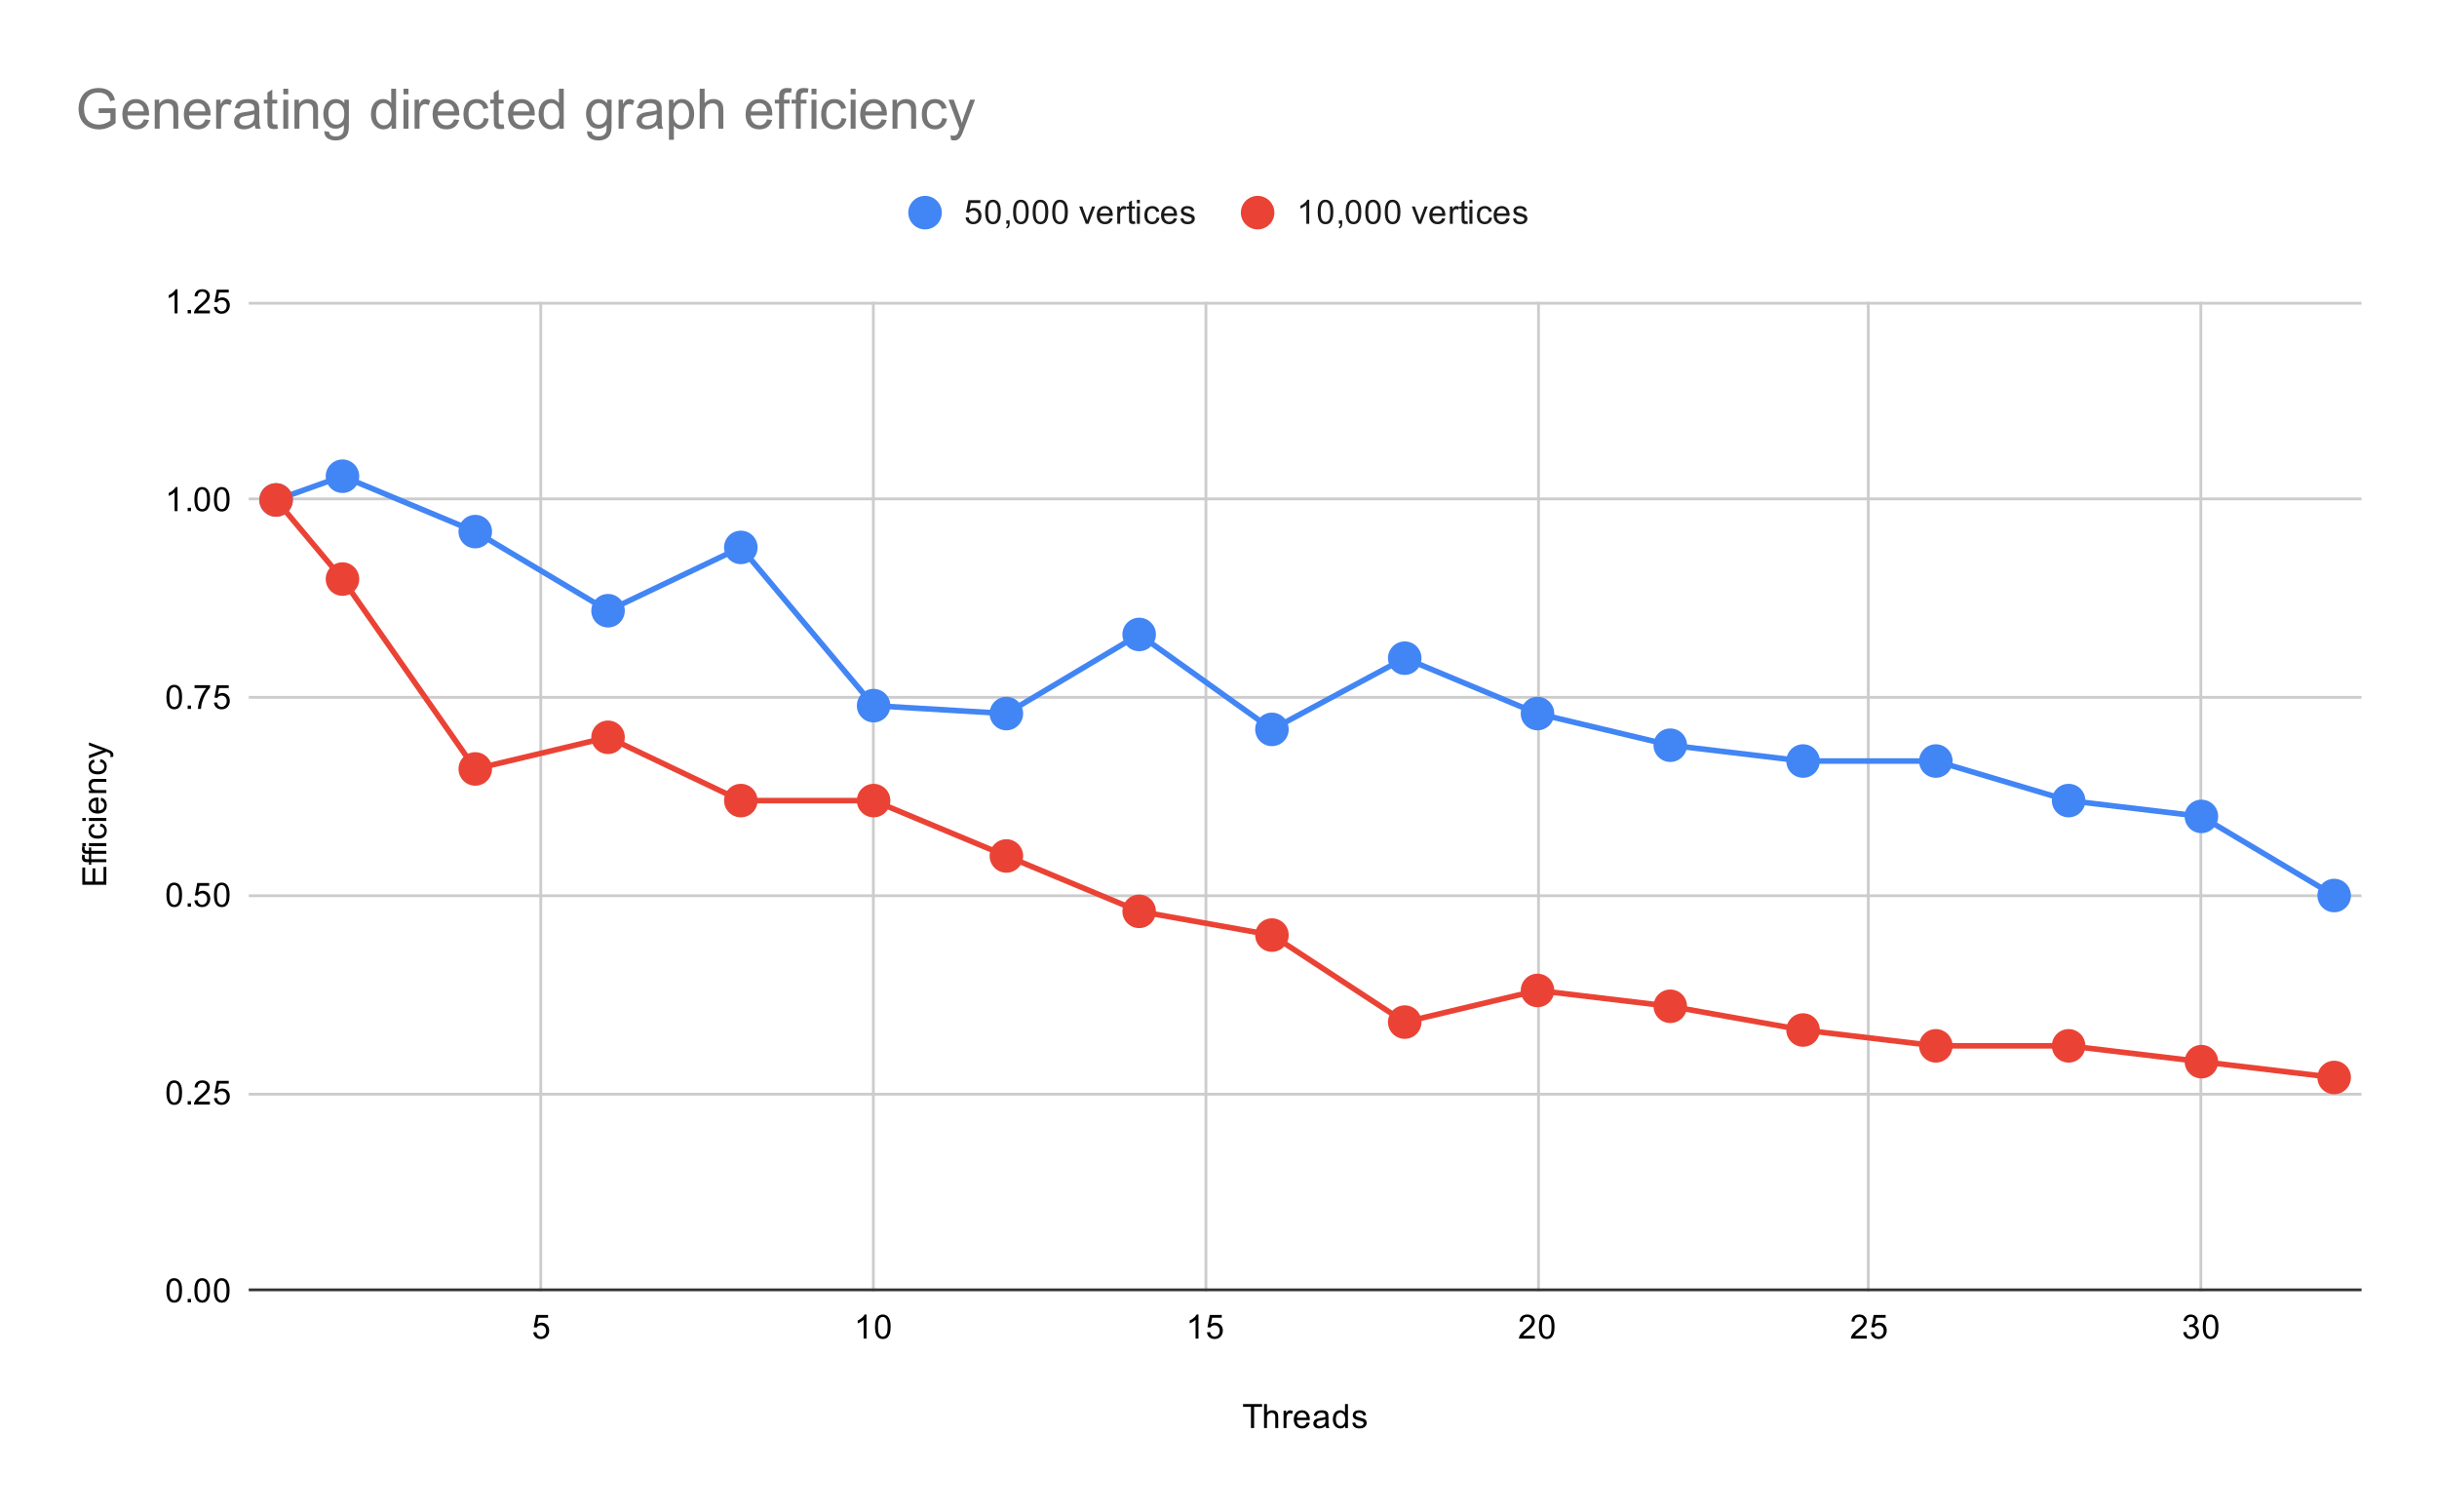 <svg version="1.1" viewBox="0.0 0.0 872.0 541.0" fill="none" stroke="none" stroke-linecap="square" stroke-miterlimit="10" width="872" height="541" xmlns:xlink="http://www.w3.org/1999/xlink" xmlns="http://www.w3.org/2000/svg"><path fill="#ffffff" d="M0 0L872.0 0L872.0 541.0L0 541.0L0 0Z" fill-rule="nonzero"/><path stroke="#cccccc" stroke-width="1.0" stroke-linecap="butt" d="M193.5 108.5L193.5 461.5" fill-rule="nonzero"/><path stroke="#cccccc" stroke-width="1.0" stroke-linecap="butt" d="M312.5 108.5L312.5 461.5" fill-rule="nonzero"/><path stroke="#cccccc" stroke-width="1.0" stroke-linecap="butt" d="M431.5 108.5L431.5 461.5" fill-rule="nonzero"/><path stroke="#cccccc" stroke-width="1.0" stroke-linecap="butt" d="M550.5 108.5L550.5 461.5" fill-rule="nonzero"/><path stroke="#cccccc" stroke-width="1.0" stroke-linecap="butt" d="M668.5 108.5L668.5 461.5" fill-rule="nonzero"/><path stroke="#cccccc" stroke-width="1.0" stroke-linecap="butt" d="M787.5 108.5L787.5 461.5" fill-rule="nonzero"/><path stroke="#333333" stroke-width="1.0" stroke-linecap="butt" d="M89.5 461.5L844.5 461.5" fill-rule="nonzero"/><path stroke="#cccccc" stroke-width="1.0" stroke-linecap="butt" d="M89.5 391.5L844.5 391.5" fill-rule="nonzero"/><path stroke="#cccccc" stroke-width="1.0" stroke-linecap="butt" d="M89.5 320.5L844.5 320.5" fill-rule="nonzero"/><path stroke="#cccccc" stroke-width="1.0" stroke-linecap="butt" d="M89.5 249.5L844.5 249.5" fill-rule="nonzero"/><path stroke="#cccccc" stroke-width="1.0" stroke-linecap="butt" d="M89.5 178.5L844.5 178.5" fill-rule="nonzero"/><path stroke="#cccccc" stroke-width="1.0" stroke-linecap="butt" d="M89.5 108.5L844.5 108.5" fill-rule="nonzero"/><clipPath id="id_0"><path d="M89.05 108.117L844.95 108.117L844.95 461.95L89.05 461.95L89.05 108.117Z" clip-rule="nonzero"/></clipPath><path stroke="#4285f4" stroke-width="2.0" stroke-linecap="butt" clip-path="url(#id_0)" d="M98.792 178.883L122.548 170.391L170.058 190.206L217.569 218.513L265.08 195.867L312.59 252.481L360.101 255.311L407.612 227.005L455.122 260.973L502.633 235.497L550.144 255.311L597.654 266.634L645.165 272.295L692.676 272.295L740.186 286.449L787.697 292.11L835.208 320.417" fill-rule="nonzero"/><path stroke="#ea4335" stroke-width="2.0" stroke-linecap="butt" clip-path="url(#id_0)" d="M98.792 178.883L122.548 207.19L170.058 275.126L217.569 263.803L265.08 286.449L312.59 286.449L360.101 306.263L407.612 326.078L455.122 334.57L502.633 365.707L550.144 354.385L597.654 360.046L645.165 368.538L692.676 374.199L740.186 374.199L787.697 379.861L835.208 385.522" fill-rule="nonzero"/><path fill="#4285f4" clip-path="url(#id_0)" d="M104.792 178.883C104.792 182.197 102.106 184.883 98.792 184.883C95.479 184.883 92.792 182.197 92.792 178.883C92.792 175.57 95.479 172.883 98.792 172.883C102.106 172.883 104.792 175.57 104.792 178.883Z" fill-rule="nonzero"/><path fill="#4285f4" clip-path="url(#id_0)" d="M128.548 170.391C128.548 173.705 125.861 176.391 122.548 176.391C119.234 176.391 116.548 173.705 116.548 170.391C116.548 167.078 119.234 164.391 122.548 164.391C125.861 164.391 128.548 167.078 128.548 170.391Z" fill-rule="nonzero"/><path fill="#4285f4" clip-path="url(#id_0)" d="M176.058 190.206C176.058 193.52 173.372 196.206 170.058 196.206C166.745 196.206 164.058 193.52 164.058 190.206C164.058 186.892 166.745 184.206 170.058 184.206C173.372 184.206 176.058 186.892 176.058 190.206Z" fill-rule="nonzero"/><path fill="#4285f4" clip-path="url(#id_0)" d="M223.569 218.513C223.569 221.826 220.883 224.513 217.569 224.513C214.255 224.513 211.569 221.826 211.569 218.513C211.569 215.199 214.255 212.513 217.569 212.513C220.883 212.513 223.569 215.199 223.569 218.513Z" fill-rule="nonzero"/><path fill="#4285f4" clip-path="url(#id_0)" d="M271.08 195.867C271.08 199.181 268.393 201.867 265.08 201.867C261.766 201.867 259.08 199.181 259.08 195.867C259.08 192.554 261.766 189.867 265.08 189.867C268.393 189.867 271.08 192.554 271.08 195.867Z" fill-rule="nonzero"/><path fill="#4285f4" clip-path="url(#id_0)" d="M318.59 252.481C318.59 255.794 315.904 258.481 312.59 258.481C309.277 258.481 306.59 255.794 306.59 252.481C306.59 249.167 309.277 246.481 312.59 246.481C315.904 246.481 318.59 249.167 318.59 252.481Z" fill-rule="nonzero"/><path fill="#4285f4" clip-path="url(#id_0)" d="M366.101 255.311C366.101 258.625 363.415 261.311 360.101 261.311C356.787 261.311 354.101 258.625 354.101 255.311C354.101 251.998 356.787 249.311 360.101 249.311C363.415 249.311 366.101 251.998 366.101 255.311Z" fill-rule="nonzero"/><path fill="#4285f4" clip-path="url(#id_0)" d="M413.612 227.005C413.612 230.318 410.925 233.005 407.612 233.005C404.298 233.005 401.612 230.318 401.612 227.005C401.612 223.691 404.298 221.005 407.612 221.005C410.925 221.005 413.612 223.691 413.612 227.005Z" fill-rule="nonzero"/><path fill="#4285f4" clip-path="url(#id_0)" d="M461.122 260.973C461.122 264.286 458.436 266.973 455.122 266.973C451.809 266.973 449.122 264.286 449.122 260.973C449.122 257.659 451.809 254.973 455.122 254.973C458.436 254.973 461.122 257.659 461.122 260.973Z" fill-rule="nonzero"/><path fill="#4285f4" clip-path="url(#id_0)" d="M508.633 235.497C508.633 238.81 505.947 241.497 502.633 241.497C499.319 241.497 496.633 238.81 496.633 235.497C496.633 232.183 499.319 229.497 502.633 229.497C505.947 229.497 508.633 232.183 508.633 235.497Z" fill-rule="nonzero"/><path fill="#4285f4" clip-path="url(#id_0)" d="M556.144 255.311C556.144 258.625 553.457 261.311 550.144 261.311C546.83 261.311 544.144 258.625 544.144 255.311C544.144 251.998 546.83 249.311 550.144 249.311C553.457 249.311 556.144 251.998 556.144 255.311Z" fill-rule="nonzero"/><path fill="#4285f4" clip-path="url(#id_0)" d="M603.654 266.634C603.654 269.948 600.968 272.634 597.654 272.634C594.341 272.634 591.654 269.948 591.654 266.634C591.654 263.32 594.341 260.634 597.654 260.634C600.968 260.634 603.654 263.32 603.654 266.634Z" fill-rule="nonzero"/><path fill="#4285f4" clip-path="url(#id_0)" d="M651.165 272.295C651.165 275.609 648.479 278.295 645.165 278.295C641.851 278.295 639.165 275.609 639.165 272.295C639.165 268.982 641.851 266.295 645.165 266.295C648.479 266.295 651.165 268.982 651.165 272.295Z" fill-rule="nonzero"/><path fill="#4285f4" clip-path="url(#id_0)" d="M698.676 272.295C698.676 275.609 695.989 278.295 692.676 278.295C689.362 278.295 686.676 275.609 686.676 272.295C686.676 268.982 689.362 266.295 692.676 266.295C695.989 266.295 698.676 268.982 698.676 272.295Z" fill-rule="nonzero"/><path fill="#4285f4" clip-path="url(#id_0)" d="M746.186 286.449C746.186 289.762 743.5 292.449 740.186 292.449C736.873 292.449 734.186 289.762 734.186 286.449C734.186 283.135 736.873 280.449 740.186 280.449C743.5 280.449 746.186 283.135 746.186 286.449Z" fill-rule="nonzero"/><path fill="#4285f4" clip-path="url(#id_0)" d="M793.697 292.11C793.697 295.424 791.011 298.11 787.697 298.11C784.383 298.11 781.697 295.424 781.697 292.11C781.697 288.796 784.383 286.11 787.697 286.11C791.011 286.11 793.697 288.796 793.697 292.11Z" fill-rule="nonzero"/><path fill="#4285f4" clip-path="url(#id_0)" d="M841.208 320.417C841.208 323.73 838.521 326.417 835.208 326.417C831.894 326.417 829.208 323.73 829.208 320.417C829.208 317.103 831.894 314.417 835.208 314.417C838.521 314.417 841.208 317.103 841.208 320.417Z" fill-rule="nonzero"/><path fill="#ea4335" clip-path="url(#id_0)" d="M104.792 178.883C104.792 182.197 102.106 184.883 98.792 184.883C95.479 184.883 92.792 182.197 92.792 178.883C92.792 175.57 95.479 172.883 98.792 172.883C102.106 172.883 104.792 175.57 104.792 178.883Z" fill-rule="nonzero"/><path fill="#ea4335" clip-path="url(#id_0)" d="M128.548 207.19C128.548 210.504 125.861 213.19 122.548 213.19C119.234 213.19 116.548 210.504 116.548 207.19C116.548 203.876 119.234 201.19 122.548 201.19C125.861 201.19 128.548 203.876 128.548 207.19Z" fill-rule="nonzero"/><path fill="#ea4335" clip-path="url(#id_0)" d="M176.058 275.126C176.058 278.44 173.372 281.126 170.058 281.126C166.745 281.126 164.058 278.44 164.058 275.126C164.058 271.812 166.745 269.126 170.058 269.126C173.372 269.126 176.058 271.812 176.058 275.126Z" fill-rule="nonzero"/><path fill="#ea4335" clip-path="url(#id_0)" d="M223.569 263.803C223.569 267.117 220.883 269.803 217.569 269.803C214.255 269.803 211.569 267.117 211.569 263.803C211.569 260.49 214.255 257.803 217.569 257.803C220.883 257.803 223.569 260.49 223.569 263.803Z" fill-rule="nonzero"/><path fill="#ea4335" clip-path="url(#id_0)" d="M271.08 286.449C271.08 289.762 268.393 292.449 265.08 292.449C261.766 292.449 259.08 289.762 259.08 286.449C259.08 283.135 261.766 280.449 265.08 280.449C268.393 280.449 271.08 283.135 271.08 286.449Z" fill-rule="nonzero"/><path fill="#ea4335" clip-path="url(#id_0)" d="M318.59 286.449C318.59 289.762 315.904 292.449 312.59 292.449C309.277 292.449 306.59 289.762 306.59 286.449C306.59 283.135 309.277 280.449 312.59 280.449C315.904 280.449 318.59 283.135 318.59 286.449Z" fill-rule="nonzero"/><path fill="#ea4335" clip-path="url(#id_0)" d="M366.101 306.263C366.101 309.577 363.415 312.263 360.101 312.263C356.787 312.263 354.101 309.577 354.101 306.263C354.101 302.95 356.787 300.263 360.101 300.263C363.415 300.263 366.101 302.95 366.101 306.263Z" fill-rule="nonzero"/><path fill="#ea4335" clip-path="url(#id_0)" d="M413.612 326.078C413.612 329.392 410.925 332.078 407.612 332.078C404.298 332.078 401.612 329.392 401.612 326.078C401.612 322.764 404.298 320.078 407.612 320.078C410.925 320.078 413.612 322.764 413.612 326.078Z" fill-rule="nonzero"/><path fill="#ea4335" clip-path="url(#id_0)" d="M461.122 334.57C461.122 337.884 458.436 340.57 455.122 340.57C451.809 340.57 449.122 337.884 449.122 334.57C449.122 331.256 451.809 328.57 455.122 328.57C458.436 328.57 461.122 331.256 461.122 334.57Z" fill-rule="nonzero"/><path fill="#ea4335" clip-path="url(#id_0)" d="M508.633 365.707C508.633 369.021 505.947 371.707 502.633 371.707C499.319 371.707 496.633 369.021 496.633 365.707C496.633 362.394 499.319 359.707 502.633 359.707C505.947 359.707 508.633 362.394 508.633 365.707Z" fill-rule="nonzero"/><path fill="#ea4335" clip-path="url(#id_0)" d="M556.144 354.385C556.144 357.698 553.457 360.385 550.144 360.385C546.83 360.385 544.144 357.698 544.144 354.385C544.144 351.071 546.83 348.385 550.144 348.385C553.457 348.385 556.144 351.071 556.144 354.385Z" fill-rule="nonzero"/><path fill="#ea4335" clip-path="url(#id_0)" d="M603.654 360.046C603.654 363.36 600.968 366.046 597.654 366.046C594.341 366.046 591.654 363.36 591.654 360.046C591.654 356.732 594.341 354.046 597.654 354.046C600.968 354.046 603.654 356.732 603.654 360.046Z" fill-rule="nonzero"/><path fill="#ea4335" clip-path="url(#id_0)" d="M651.165 368.538C651.165 371.852 648.479 374.538 645.165 374.538C641.851 374.538 639.165 371.852 639.165 368.538C639.165 365.224 641.851 362.538 645.165 362.538C648.479 362.538 651.165 365.224 651.165 368.538Z" fill-rule="nonzero"/><path fill="#ea4335" clip-path="url(#id_0)" d="M698.676 374.199C698.676 377.513 695.989 380.199 692.676 380.199C689.362 380.199 686.676 377.513 686.676 374.199C686.676 370.886 689.362 368.199 692.676 368.199C695.989 368.199 698.676 370.886 698.676 374.199Z" fill-rule="nonzero"/><path fill="#ea4335" clip-path="url(#id_0)" d="M746.186 374.199C746.186 377.513 743.5 380.199 740.186 380.199C736.873 380.199 734.186 377.513 734.186 374.199C734.186 370.886 736.873 368.199 740.186 368.199C743.5 368.199 746.186 370.886 746.186 374.199Z" fill-rule="nonzero"/><path fill="#ea4335" clip-path="url(#id_0)" d="M793.697 379.861C793.697 383.174 791.011 385.861 787.697 385.861C784.383 385.861 781.697 383.174 781.697 379.861C781.697 376.547 784.383 373.861 787.697 373.861C791.011 373.861 793.697 376.547 793.697 379.861Z" fill-rule="nonzero"/><path fill="#ea4335" clip-path="url(#id_0)" d="M841.208 385.522C841.208 388.836 838.521 391.522 835.208 391.522C831.894 391.522 829.208 388.836 829.208 385.522C829.208 382.208 831.894 379.522 835.208 379.522C838.521 379.522 841.208 382.208 841.208 385.522Z" fill-rule="nonzero"/><path fill="#000000" d="M447.609 510.95L447.609 503.372L444.781 503.372L444.781 502.356L451.594 502.356L451.594 503.372L448.75 503.372L448.75 510.95L447.609 510.95ZM452.297 510.95L452.297 502.356L453.344 502.356L453.344 505.434Q454.078 504.591 455.203 504.591Q455.906 504.591 456.406 504.872Q456.922 505.137 457.141 505.622Q457.359 506.091 457.359 507.012L457.359 510.95L456.312 510.95L456.312 507.012Q456.312 506.216 455.969 505.856Q455.625 505.497 455.0 505.497Q454.531 505.497 454.109 505.747Q453.703 505.981 453.516 506.403Q453.344 506.809 453.344 507.544L453.344 510.95L452.297 510.95ZM459.281 510.95L459.281 504.731L460.234 504.731L460.234 505.669Q460.594 505.012 460.891 504.809Q461.203 504.591 461.578 504.591Q462.109 504.591 462.656 504.919L462.297 505.903Q461.906 505.669 461.531 505.669Q461.172 505.669 460.891 505.887Q460.625 506.091 460.516 506.466Q460.328 507.028 460.328 507.684L460.328 510.95L459.281 510.95ZM467.547 508.95L468.641 509.075Q468.391 510.028 467.688 510.559Q466.984 511.091 465.906 511.091Q464.547 511.091 463.734 510.247Q462.938 509.403 462.938 507.887Q462.938 506.325 463.75 505.466Q464.562 504.591 465.844 504.591Q467.094 504.591 467.875 505.434Q468.672 506.278 468.672 507.825Q468.672 507.919 468.672 508.106L464.031 508.106Q464.094 509.137 464.609 509.684Q465.125 510.216 465.906 510.216Q466.484 510.216 466.891 509.919Q467.312 509.606 467.547 508.95ZM464.094 507.247L467.562 507.247Q467.5 506.45 467.172 506.059Q466.656 505.45 465.859 505.45Q465.125 505.45 464.625 505.934Q464.141 506.419 464.094 507.247ZM474.359 510.184Q473.766 510.684 473.219 510.887Q472.688 511.091 472.062 511.091Q471.031 511.091 470.484 510.591Q469.938 510.091 469.938 509.309Q469.938 508.856 470.141 508.481Q470.344 508.091 470.688 507.872Q471.031 507.637 471.453 507.528Q471.75 507.434 472.391 507.356Q473.656 507.216 474.266 506.997Q474.266 506.778 474.266 506.731Q474.266 506.075 473.969 505.809Q473.562 505.466 472.766 505.466Q472.031 505.466 471.672 505.731Q471.312 505.981 471.141 506.637L470.109 506.497Q470.25 505.841 470.578 505.434Q470.906 505.028 471.516 504.809Q472.125 504.591 472.922 504.591Q473.719 504.591 474.219 504.778Q474.719 504.966 474.953 505.247Q475.188 505.528 475.281 505.966Q475.328 506.231 475.328 506.934L475.328 508.341Q475.328 509.809 475.391 510.2Q475.469 510.591 475.672 510.95L474.562 510.95Q474.406 510.622 474.359 510.184ZM474.266 507.825Q473.688 508.059 472.547 508.231Q471.891 508.325 471.625 508.45Q471.359 508.559 471.203 508.778Q471.062 508.997 471.062 509.278Q471.062 509.7 471.375 509.981Q471.703 510.262 472.312 510.262Q472.922 510.262 473.391 509.997Q473.875 509.731 474.094 509.262Q474.266 508.903 474.266 508.216L474.266 507.825ZM481.328 510.95L481.328 510.169Q480.734 511.091 479.594 511.091Q478.844 511.091 478.219 510.684Q477.594 510.262 477.25 509.528Q476.906 508.794 476.906 507.841Q476.906 506.919 477.219 506.153Q477.531 505.387 478.156 504.997Q478.781 504.591 479.547 504.591Q480.109 504.591 480.547 504.825Q480.984 505.059 481.266 505.434L481.266 502.356L482.312 502.356L482.312 510.95L481.328 510.95ZM478.0 507.841Q478.0 509.044 478.5 509.637Q479.0 510.216 479.688 510.216Q480.375 510.216 480.859 509.653Q481.344 509.091 481.344 507.934Q481.344 506.653 480.844 506.059Q480.359 505.466 479.641 505.466Q478.938 505.466 478.469 506.044Q478.0 506.606 478.0 507.841ZM483.875 509.091L484.906 508.934Q485.0 509.559 485.391 509.887Q485.797 510.216 486.531 510.216Q487.25 510.216 487.594 509.934Q487.953 509.637 487.953 509.231Q487.953 508.872 487.641 508.669Q487.422 508.528 486.562 508.309Q485.406 508.012 484.953 507.809Q484.516 507.591 484.281 507.216Q484.047 506.841 484.047 506.372Q484.047 505.966 484.234 505.606Q484.422 505.247 484.75 505.012Q485.0 504.841 485.422 504.716Q485.844 504.591 486.344 504.591Q487.062 504.591 487.609 504.809Q488.172 505.012 488.438 505.372Q488.703 505.731 488.797 506.325L487.766 506.466Q487.703 505.997 487.359 505.731Q487.031 505.45 486.406 505.45Q485.688 505.45 485.375 505.7Q485.062 505.934 485.062 506.262Q485.062 506.466 485.188 506.622Q485.328 506.794 485.594 506.903Q485.75 506.966 486.531 507.169Q487.656 507.481 488.094 507.669Q488.531 507.856 488.781 508.216Q489.031 508.575 489.031 509.122Q489.031 509.653 488.719 510.122Q488.422 510.575 487.844 510.841Q487.266 511.091 486.531 511.091Q485.312 511.091 484.672 510.591Q484.047 510.075 483.875 509.091Z" fill-rule="nonzero"/><path fill="#000000" d="M38.05 316.58L29.456 316.58L29.456 310.377L30.472 310.377L30.472 315.44L33.097 315.44L33.097 310.69L34.113 310.69L34.113 315.44L37.034 315.44L37.034 310.174L38.05 310.174L38.05 316.58ZM38.05 308.486L32.644 308.486L32.644 309.424L31.831 309.424L31.831 308.486L31.159 308.486Q30.534 308.486 30.238 308.377Q29.816 308.221 29.566 307.846Q29.316 307.455 29.316 306.768Q29.316 306.315 29.425 305.783L30.331 305.94Q30.284 306.268 30.284 306.565Q30.284 307.049 30.488 307.252Q30.691 307.44 31.253 307.44L31.831 307.44L31.831 306.221L32.644 306.221L32.644 307.44L38.05 307.44L38.05 308.486ZM38.05 305.486L32.644 305.486L32.644 306.424L31.831 306.424L31.831 305.486L31.159 305.486Q30.534 305.486 30.238 305.377Q29.816 305.221 29.566 304.846Q29.316 304.455 29.316 303.768Q29.316 303.315 29.425 302.783L30.331 302.94Q30.284 303.268 30.284 303.565Q30.284 304.049 30.488 304.252Q30.691 304.44 31.253 304.44L31.831 304.44L31.831 303.221L32.644 303.221L32.644 304.44L38.05 304.44L38.05 305.486ZM30.675 302.736L29.456 302.736L29.456 301.674L30.675 301.674L30.675 302.736ZM38.05 302.736L31.831 302.736L31.831 301.674L38.05 301.674L38.05 302.736ZM35.769 295.674L35.909 294.643Q36.972 294.815 37.581 295.518Q38.191 296.221 38.191 297.236Q38.191 298.518 37.363 299.299Q36.519 300.065 34.956 300.065Q33.956 300.065 33.206 299.736Q32.441 299.393 32.066 298.721Q31.691 298.033 31.691 297.221Q31.691 296.221 32.206 295.58Q32.706 294.924 33.659 294.736L33.816 295.768Q33.191 295.908 32.878 296.283Q32.55 296.658 32.55 297.19Q32.55 297.986 33.128 298.486Q33.691 298.986 34.925 298.986Q36.191 298.986 36.753 298.502Q37.316 298.018 37.316 297.252Q37.316 296.627 36.941 296.221Q36.566 295.799 35.769 295.674ZM30.675 293.736L29.456 293.736L29.456 292.674L30.675 292.674L30.675 293.736ZM38.05 293.736L31.831 293.736L31.831 292.674L38.05 292.674L38.05 293.736ZM36.05 286.486L36.175 285.393Q37.128 285.643 37.659 286.346Q38.191 287.049 38.191 288.127Q38.191 289.486 37.347 290.299Q36.503 291.096 34.988 291.096Q33.425 291.096 32.566 290.283Q31.691 289.471 31.691 288.19Q31.691 286.94 32.534 286.158Q33.378 285.361 34.925 285.361Q35.019 285.361 35.206 285.361L35.206 290.002Q36.238 289.94 36.784 289.424Q37.316 288.908 37.316 288.127Q37.316 287.549 37.019 287.143Q36.706 286.721 36.05 286.486ZM34.347 289.94L34.347 286.471Q33.55 286.533 33.159 286.861Q32.55 287.377 32.55 288.174Q32.55 288.908 33.034 289.408Q33.519 289.893 34.347 289.94ZM38.05 283.736L31.831 283.736L31.831 282.799L32.706 282.799Q31.691 282.111 31.691 280.815Q31.691 280.252 31.894 279.783Q32.097 279.299 32.425 279.065Q32.753 278.83 33.191 278.736Q33.488 278.69 34.222 278.69L38.05 278.69L38.05 279.736L34.269 279.736Q33.613 279.736 33.3 279.861Q32.988 279.986 32.8 280.299Q32.597 280.611 32.597 281.033Q32.597 281.705 33.034 282.205Q33.456 282.69 34.644 282.69L38.05 282.69L38.05 283.736ZM35.769 272.674L35.909 271.643Q36.972 271.815 37.581 272.518Q38.191 273.221 38.191 274.236Q38.191 275.518 37.363 276.299Q36.519 277.065 34.956 277.065Q33.956 277.065 33.206 276.736Q32.441 276.393 32.066 275.721Q31.691 275.033 31.691 274.221Q31.691 273.221 32.206 272.58Q32.706 271.924 33.659 271.736L33.816 272.768Q33.191 272.908 32.878 273.283Q32.55 273.658 32.55 274.19Q32.55 274.986 33.128 275.486Q33.691 275.986 34.925 275.986Q36.191 275.986 36.753 275.502Q37.316 275.018 37.316 274.252Q37.316 273.627 36.941 273.221Q36.566 272.799 35.769 272.674ZM40.441 270.783L39.456 270.908Q39.55 270.565 39.55 270.299Q39.55 269.955 39.425 269.752Q39.316 269.533 39.113 269.393Q38.941 269.299 38.316 269.065Q38.238 269.049 38.066 268.971L31.831 271.346L31.831 270.205L35.425 268.908Q36.113 268.658 36.878 268.455Q36.144 268.268 35.456 268.018L31.831 266.69L31.831 265.643L38.159 268.002Q39.175 268.393 39.566 268.596Q40.097 268.877 40.331 269.252Q40.581 269.611 40.581 270.111Q40.581 270.408 40.441 270.783Z" fill-rule="nonzero"/><path fill="#000000" d="M59.55 461.716Q59.55 460.184 59.862 459.262Q60.175 458.325 60.784 457.825Q61.409 457.325 62.347 457.325Q63.034 457.325 63.55 457.606Q64.081 457.887 64.425 458.419Q64.769 458.934 64.956 459.684Q65.144 460.434 65.144 461.716Q65.144 463.231 64.831 464.153Q64.534 465.075 63.909 465.591Q63.3 466.091 62.347 466.091Q61.112 466.091 60.394 465.2Q59.55 464.137 59.55 461.716ZM60.628 461.716Q60.628 463.825 61.128 464.528Q61.628 465.231 62.347 465.231Q63.081 465.231 63.566 464.528Q64.066 463.825 64.066 461.716Q64.066 459.591 63.566 458.903Q63.081 458.2 62.331 458.2Q61.612 458.2 61.175 458.809Q60.628 459.591 60.628 461.716ZM67.144 465.95L67.144 464.747L68.347 464.747L68.347 465.95L67.144 465.95ZM69.55 461.716Q69.55 460.184 69.862 459.262Q70.175 458.325 70.784 457.825Q71.409 457.325 72.347 457.325Q73.034 457.325 73.55 457.606Q74.081 457.887 74.425 458.419Q74.769 458.934 74.956 459.684Q75.144 460.434 75.144 461.716Q75.144 463.231 74.831 464.153Q74.534 465.075 73.909 465.591Q73.3 466.091 72.347 466.091Q71.112 466.091 70.394 465.2Q69.55 464.137 69.55 461.716ZM70.628 461.716Q70.628 463.825 71.128 464.528Q71.628 465.231 72.347 465.231Q73.081 465.231 73.566 464.528Q74.066 463.825 74.066 461.716Q74.066 459.591 73.566 458.903Q73.081 458.2 72.331 458.2Q71.612 458.2 71.175 458.809Q70.628 459.591 70.628 461.716ZM76.55 461.716Q76.55 460.184 76.862 459.262Q77.175 458.325 77.784 457.825Q78.409 457.325 79.347 457.325Q80.034 457.325 80.55 457.606Q81.081 457.887 81.425 458.419Q81.769 458.934 81.956 459.684Q82.144 460.434 82.144 461.716Q82.144 463.231 81.831 464.153Q81.534 465.075 80.909 465.591Q80.3 466.091 79.347 466.091Q78.112 466.091 77.394 465.2Q76.55 464.137 76.55 461.716ZM77.628 461.716Q77.628 463.825 78.128 464.528Q78.628 465.231 79.347 465.231Q80.081 465.231 80.566 464.528Q81.066 463.825 81.066 461.716Q81.066 459.591 80.566 458.903Q80.081 458.2 79.331 458.2Q78.612 458.2 78.175 458.809Q77.628 459.591 77.628 461.716Z" fill-rule="nonzero"/><path fill="#000000" d="M59.55 390.949Q59.55 389.418 59.862 388.496Q60.175 387.558 60.784 387.058Q61.409 386.558 62.347 386.558Q63.034 386.558 63.55 386.84Q64.081 387.121 64.425 387.652Q64.769 388.168 64.956 388.918Q65.144 389.668 65.144 390.949Q65.144 392.465 64.831 393.386Q64.534 394.308 63.909 394.824Q63.3 395.324 62.347 395.324Q61.112 395.324 60.394 394.433Q59.55 393.371 59.55 390.949ZM60.628 390.949Q60.628 393.058 61.128 393.761Q61.628 394.465 62.347 394.465Q63.081 394.465 63.566 393.761Q64.066 393.058 64.066 390.949Q64.066 388.824 63.566 388.136Q63.081 387.433 62.331 387.433Q61.612 387.433 61.175 388.043Q60.628 388.824 60.628 390.949ZM67.144 395.183L67.144 393.98L68.347 393.98L68.347 395.183L67.144 395.183ZM75.097 394.168L75.097 395.183L69.409 395.183Q69.409 394.808 69.534 394.449Q69.753 393.871 70.222 393.308Q70.706 392.746 71.612 392.011Q73.019 390.855 73.503 390.183Q74.003 389.511 74.003 388.918Q74.003 388.293 73.55 387.871Q73.097 387.433 72.378 387.433Q71.612 387.433 71.159 387.886Q70.706 388.34 70.691 389.152L69.612 389.043Q69.722 387.824 70.441 387.199Q71.175 386.558 72.409 386.558Q73.644 386.558 74.362 387.246Q75.081 387.933 75.081 388.949Q75.081 389.465 74.862 389.965Q74.659 390.449 74.159 391.011Q73.675 391.558 72.55 392.511Q71.597 393.308 71.316 393.605Q71.05 393.886 70.878 394.168L75.097 394.168ZM76.55 392.933L77.659 392.84Q77.784 393.652 78.222 394.058Q78.675 394.465 79.316 394.465Q80.066 394.465 80.597 393.886Q81.128 393.308 81.128 392.371Q81.128 391.465 80.612 390.949Q80.112 390.418 79.284 390.418Q78.784 390.418 78.362 390.652Q77.956 390.886 77.722 391.246L76.737 391.121L77.566 386.715L81.847 386.715L81.847 387.715L78.409 387.715L77.956 390.027Q78.722 389.48 79.566 389.48Q80.691 389.48 81.456 390.261Q82.237 391.043 82.237 392.277Q82.237 393.433 81.566 394.293Q80.737 395.324 79.316 395.324Q78.144 395.324 77.394 394.668Q76.659 394.011 76.55 392.933Z" fill-rule="nonzero"/><path fill="#000000" d="M59.55 320.182Q59.55 318.651 59.862 317.729Q60.175 316.792 60.784 316.292Q61.409 315.792 62.347 315.792Q63.034 315.792 63.55 316.073Q64.081 316.354 64.425 316.885Q64.769 317.401 64.956 318.151Q65.144 318.901 65.144 320.182Q65.144 321.698 64.831 322.62Q64.534 323.542 63.909 324.057Q63.3 324.557 62.347 324.557Q61.112 324.557 60.394 323.667Q59.55 322.604 59.55 320.182ZM60.628 320.182Q60.628 322.292 61.128 322.995Q61.628 323.698 62.347 323.698Q63.081 323.698 63.566 322.995Q64.066 322.292 64.066 320.182Q64.066 318.057 63.566 317.37Q63.081 316.667 62.331 316.667Q61.612 316.667 61.175 317.276Q60.628 318.057 60.628 320.182ZM67.144 324.417L67.144 323.214L68.347 323.214L68.347 324.417L67.144 324.417ZM69.55 322.167L70.659 322.073Q70.784 322.885 71.222 323.292Q71.675 323.698 72.316 323.698Q73.066 323.698 73.597 323.12Q74.128 322.542 74.128 321.604Q74.128 320.698 73.612 320.182Q73.112 319.651 72.284 319.651Q71.784 319.651 71.362 319.885Q70.956 320.12 70.722 320.479L69.737 320.354L70.566 315.948L74.847 315.948L74.847 316.948L71.409 316.948L70.956 319.26Q71.722 318.714 72.566 318.714Q73.691 318.714 74.456 319.495Q75.237 320.276 75.237 321.51Q75.237 322.667 74.566 323.526Q73.737 324.557 72.316 324.557Q71.144 324.557 70.394 323.901Q69.659 323.245 69.55 322.167ZM76.55 320.182Q76.55 318.651 76.862 317.729Q77.175 316.792 77.784 316.292Q78.409 315.792 79.347 315.792Q80.034 315.792 80.55 316.073Q81.081 316.354 81.425 316.885Q81.769 317.401 81.956 318.151Q82.144 318.901 82.144 320.182Q82.144 321.698 81.831 322.62Q81.534 323.542 80.909 324.057Q80.3 324.557 79.347 324.557Q78.112 324.557 77.394 323.667Q76.55 322.604 76.55 320.182ZM77.628 320.182Q77.628 322.292 78.128 322.995Q78.628 323.698 79.347 323.698Q80.081 323.698 80.566 322.995Q81.066 322.292 81.066 320.182Q81.066 318.057 80.566 317.37Q80.081 316.667 79.331 316.667Q78.612 316.667 78.175 317.276Q77.628 318.057 77.628 320.182Z" fill-rule="nonzero"/><path fill="#000000" d="M59.55 249.416Q59.55 247.884 59.862 246.963Q60.175 246.025 60.784 245.525Q61.409 245.025 62.347 245.025Q63.034 245.025 63.55 245.306Q64.081 245.588 64.425 246.119Q64.769 246.634 64.956 247.384Q65.144 248.134 65.144 249.416Q65.144 250.931 64.831 251.853Q64.534 252.775 63.909 253.291Q63.3 253.791 62.347 253.791Q61.112 253.791 60.394 252.9Q59.55 251.838 59.55 249.416ZM60.628 249.416Q60.628 251.525 61.128 252.228Q61.628 252.931 62.347 252.931Q63.081 252.931 63.566 252.228Q64.066 251.525 64.066 249.416Q64.066 247.291 63.566 246.603Q63.081 245.9 62.331 245.9Q61.612 245.9 61.175 246.509Q60.628 247.291 60.628 249.416ZM67.144 253.65L67.144 252.447L68.347 252.447L68.347 253.65L67.144 253.65ZM69.612 246.181L69.612 245.166L75.175 245.166L75.175 245.994Q74.362 246.869 73.55 248.322Q72.753 249.759 72.316 251.291Q71.987 252.369 71.909 253.65L70.816 253.65Q70.831 252.634 71.206 251.197Q71.597 249.759 72.3 248.431Q73.019 247.103 73.831 246.181L69.612 246.181ZM76.55 251.4L77.659 251.306Q77.784 252.119 78.222 252.525Q78.675 252.931 79.316 252.931Q80.066 252.931 80.597 252.353Q81.128 251.775 81.128 250.838Q81.128 249.931 80.612 249.416Q80.112 248.884 79.284 248.884Q78.784 248.884 78.362 249.119Q77.956 249.353 77.722 249.713L76.737 249.588L77.566 245.181L81.847 245.181L81.847 246.181L78.409 246.181L77.956 248.494Q78.722 247.947 79.566 247.947Q80.691 247.947 81.456 248.728Q82.237 249.509 82.237 250.744Q82.237 251.9 81.566 252.759Q80.737 253.791 79.316 253.791Q78.144 253.791 77.394 253.134Q76.659 252.478 76.55 251.4Z" fill-rule="nonzero"/><path fill="#000000" d="M63.519 182.883L62.472 182.883L62.472 176.165Q62.081 176.524 61.456 176.899Q60.847 177.258 60.362 177.43L60.362 176.415Q61.237 175.993 61.894 175.415Q62.566 174.821 62.847 174.258L63.519 174.258L63.519 182.883ZM67.144 182.883L67.144 181.68L68.347 181.68L68.347 182.883L67.144 182.883ZM69.55 178.649Q69.55 177.118 69.862 176.196Q70.175 175.258 70.784 174.758Q71.409 174.258 72.347 174.258Q73.034 174.258 73.55 174.54Q74.081 174.821 74.425 175.352Q74.769 175.868 74.956 176.618Q75.144 177.368 75.144 178.649Q75.144 180.165 74.831 181.086Q74.534 182.008 73.909 182.524Q73.3 183.024 72.347 183.024Q71.112 183.024 70.394 182.133Q69.55 181.071 69.55 178.649ZM70.628 178.649Q70.628 180.758 71.128 181.461Q71.628 182.165 72.347 182.165Q73.081 182.165 73.566 181.461Q74.066 180.758 74.066 178.649Q74.066 176.524 73.566 175.836Q73.081 175.133 72.331 175.133Q71.612 175.133 71.175 175.743Q70.628 176.524 70.628 178.649ZM76.55 178.649Q76.55 177.118 76.862 176.196Q77.175 175.258 77.784 174.758Q78.409 174.258 79.347 174.258Q80.034 174.258 80.55 174.54Q81.081 174.821 81.425 175.352Q81.769 175.868 81.956 176.618Q82.144 177.368 82.144 178.649Q82.144 180.165 81.831 181.086Q81.534 182.008 80.909 182.524Q80.3 183.024 79.347 183.024Q78.112 183.024 77.394 182.133Q76.55 181.071 76.55 178.649ZM77.628 178.649Q77.628 180.758 78.128 181.461Q78.628 182.165 79.347 182.165Q80.081 182.165 80.566 181.461Q81.066 180.758 81.066 178.649Q81.066 176.524 80.566 175.836Q80.081 175.133 79.331 175.133Q78.612 175.133 78.175 175.743Q77.628 176.524 77.628 178.649Z" fill-rule="nonzero"/><path fill="#000000" d="M63.519 112.117L62.472 112.117L62.472 105.398Q62.081 105.757 61.456 106.132Q60.847 106.492 60.362 106.664L60.362 105.648Q61.237 105.226 61.894 104.648Q62.566 104.054 62.847 103.492L63.519 103.492L63.519 112.117ZM67.144 112.117L67.144 110.914L68.347 110.914L68.347 112.117L67.144 112.117ZM75.097 111.101L75.097 112.117L69.409 112.117Q69.409 111.742 69.534 111.382Q69.753 110.804 70.222 110.242Q70.706 109.679 71.612 108.945Q73.019 107.789 73.503 107.117Q74.003 106.445 74.003 105.851Q74.003 105.226 73.55 104.804Q73.097 104.367 72.378 104.367Q71.612 104.367 71.159 104.82Q70.706 105.273 70.691 106.085L69.612 105.976Q69.722 104.757 70.441 104.132Q71.175 103.492 72.409 103.492Q73.644 103.492 74.362 104.179Q75.081 104.867 75.081 105.882Q75.081 106.398 74.862 106.898Q74.659 107.382 74.159 107.945Q73.675 108.492 72.55 109.445Q71.597 110.242 71.316 110.539Q71.05 110.82 70.878 111.101L75.097 111.101ZM76.55 109.867L77.659 109.773Q77.784 110.585 78.222 110.992Q78.675 111.398 79.316 111.398Q80.066 111.398 80.597 110.82Q81.128 110.242 81.128 109.304Q81.128 108.398 80.612 107.882Q80.112 107.351 79.284 107.351Q78.784 107.351 78.362 107.585Q77.956 107.82 77.722 108.179L76.737 108.054L77.566 103.648L81.847 103.648L81.847 104.648L78.409 104.648L77.956 106.96Q78.722 106.414 79.566 106.414Q80.691 106.414 81.456 107.195Q82.237 107.976 82.237 109.21Q82.237 110.367 81.566 111.226Q80.737 112.257 79.316 112.257Q78.144 112.257 77.394 111.601Q76.659 110.945 76.55 109.867Z" fill-rule="nonzero"/><path fill="#000000" d="M190.814 476.7L191.923 476.606Q192.048 477.419 192.485 477.825Q192.939 478.231 193.579 478.231Q194.329 478.231 194.86 477.653Q195.392 477.075 195.392 476.137Q195.392 475.231 194.876 474.716Q194.376 474.184 193.548 474.184Q193.048 474.184 192.626 474.419Q192.22 474.653 191.985 475.012L191.001 474.887L191.829 470.481L196.11 470.481L196.11 471.481L192.673 471.481L192.22 473.794Q192.985 473.247 193.829 473.247Q194.954 473.247 195.72 474.028Q196.501 474.809 196.501 476.044Q196.501 477.2 195.829 478.059Q195.001 479.091 193.579 479.091Q192.407 479.091 191.657 478.434Q190.923 477.778 190.814 476.7Z" fill-rule="nonzero"/><path fill="#000000" d="M310.059 478.95L309.012 478.95L309.012 472.231Q308.622 472.591 307.997 472.966Q307.387 473.325 306.903 473.497L306.903 472.481Q307.778 472.059 308.434 471.481Q309.106 470.887 309.387 470.325L310.059 470.325L310.059 478.95ZM313.09 474.716Q313.09 473.184 313.403 472.262Q313.715 471.325 314.325 470.825Q314.95 470.325 315.887 470.325Q316.575 470.325 317.09 470.606Q317.622 470.887 317.965 471.419Q318.309 471.934 318.497 472.684Q318.684 473.434 318.684 474.716Q318.684 476.231 318.372 477.153Q318.075 478.075 317.45 478.591Q316.84 479.091 315.887 479.091Q314.653 479.091 313.934 478.2Q313.09 477.137 313.09 474.716ZM314.168 474.716Q314.168 476.825 314.668 477.528Q315.168 478.231 315.887 478.231Q316.622 478.231 317.106 477.528Q317.606 476.825 317.606 474.716Q317.606 472.591 317.106 471.903Q316.622 471.2 315.872 471.2Q315.153 471.2 314.715 471.809Q314.168 472.591 314.168 474.716Z" fill-rule="nonzero"/><path fill="#000000" d="M428.836 478.95L427.789 478.95L427.789 472.231Q427.398 472.591 426.773 472.966Q426.164 473.325 425.68 473.497L425.68 472.481Q426.555 472.059 427.211 471.481Q427.883 470.887 428.164 470.325L428.836 470.325L428.836 478.95ZM431.867 476.7L432.976 476.606Q433.101 477.419 433.539 477.825Q433.992 478.231 434.633 478.231Q435.383 478.231 435.914 477.653Q436.445 477.075 436.445 476.137Q436.445 475.231 435.93 474.716Q435.43 474.184 434.601 474.184Q434.101 474.184 433.68 474.419Q433.273 474.653 433.039 475.012L432.055 474.887L432.883 470.481L437.164 470.481L437.164 471.481L433.726 471.481L433.273 473.794Q434.039 473.247 434.883 473.247Q436.008 473.247 436.773 474.028Q437.555 474.809 437.555 476.044Q437.555 477.2 436.883 478.059Q436.055 479.091 434.633 479.091Q433.461 479.091 432.711 478.434Q431.976 477.778 431.867 476.7Z" fill-rule="nonzero"/><path fill="#000000" d="M549.191 477.934L549.191 478.95L543.503 478.95Q543.503 478.575 543.628 478.216Q543.847 477.637 544.316 477.075Q544.8 476.512 545.706 475.778Q547.112 474.622 547.597 473.95Q548.097 473.278 548.097 472.684Q548.097 472.059 547.644 471.637Q547.191 471.2 546.472 471.2Q545.706 471.2 545.253 471.653Q544.8 472.106 544.784 472.919L543.706 472.809Q543.816 471.591 544.534 470.966Q545.269 470.325 546.503 470.325Q547.737 470.325 548.456 471.012Q549.175 471.7 549.175 472.716Q549.175 473.231 548.956 473.731Q548.753 474.216 548.253 474.778Q547.769 475.325 546.644 476.278Q545.691 477.075 545.409 477.372Q545.144 477.653 544.972 477.934L549.191 477.934ZM550.644 474.716Q550.644 473.184 550.956 472.262Q551.269 471.325 551.878 470.825Q552.503 470.325 553.441 470.325Q554.128 470.325 554.644 470.606Q555.175 470.887 555.519 471.419Q555.862 471.934 556.05 472.684Q556.237 473.434 556.237 474.716Q556.237 476.231 555.925 477.153Q555.628 478.075 555.003 478.591Q554.394 479.091 553.441 479.091Q552.206 479.091 551.487 478.2Q550.644 477.137 550.644 474.716ZM551.722 474.716Q551.722 476.825 552.222 477.528Q552.722 478.231 553.441 478.231Q554.175 478.231 554.659 477.528Q555.159 476.825 555.159 474.716Q555.159 472.591 554.659 471.903Q554.175 471.2 553.425 471.2Q552.706 471.2 552.269 471.809Q551.722 472.591 551.722 474.716Z" fill-rule="nonzero"/><path fill="#000000" d="M667.967 477.934L667.967 478.95L662.28 478.95Q662.28 478.575 662.405 478.216Q662.624 477.637 663.092 477.075Q663.577 476.512 664.483 475.778Q665.889 474.622 666.374 473.95Q666.874 473.278 666.874 472.684Q666.874 472.059 666.42 471.637Q665.967 471.2 665.249 471.2Q664.483 471.2 664.03 471.653Q663.577 472.106 663.561 472.919L662.483 472.809Q662.592 471.591 663.311 470.966Q664.045 470.325 665.28 470.325Q666.514 470.325 667.233 471.012Q667.952 471.7 667.952 472.716Q667.952 473.231 667.733 473.731Q667.53 474.216 667.03 474.778Q666.545 475.325 665.42 476.278Q664.467 477.075 664.186 477.372Q663.92 477.653 663.749 477.934L667.967 477.934ZM669.42 476.7L670.53 476.606Q670.655 477.419 671.092 477.825Q671.545 478.231 672.186 478.231Q672.936 478.231 673.467 477.653Q673.999 477.075 673.999 476.137Q673.999 475.231 673.483 474.716Q672.983 474.184 672.155 474.184Q671.655 474.184 671.233 474.419Q670.827 474.653 670.592 475.012L669.608 474.887L670.436 470.481L674.717 470.481L674.717 471.481L671.28 471.481L670.827 473.794Q671.592 473.247 672.436 473.247Q673.561 473.247 674.327 474.028Q675.108 474.809 675.108 476.044Q675.108 477.2 674.436 478.059Q673.608 479.091 672.186 479.091Q671.014 479.091 670.264 478.434Q669.53 477.778 669.42 476.7Z" fill-rule="nonzero"/><path fill="#000000" d="M781.197 476.684L782.26 476.544Q782.431 477.434 782.869 477.841Q783.306 478.231 783.931 478.231Q784.681 478.231 785.197 477.716Q785.713 477.2 785.713 476.434Q785.713 475.716 785.228 475.247Q784.76 474.762 784.025 474.762Q783.728 474.762 783.275 474.887L783.4 473.95Q783.51 473.966 783.572 473.966Q784.244 473.966 784.775 473.622Q785.322 473.262 785.322 472.528Q785.322 471.95 784.931 471.575Q784.541 471.184 783.916 471.184Q783.306 471.184 782.885 471.575Q782.478 471.966 782.369 472.731L781.306 472.544Q781.494 471.497 782.181 470.919Q782.869 470.325 783.885 470.325Q784.588 470.325 785.181 470.637Q785.775 470.934 786.088 471.45Q786.4 471.966 786.4 472.559Q786.4 473.106 786.103 473.575Q785.806 474.028 785.228 474.294Q785.978 474.466 786.4 475.028Q786.822 475.575 786.822 476.419Q786.822 477.544 785.994 478.325Q785.181 479.106 783.931 479.106Q782.806 479.106 782.056 478.434Q781.306 477.747 781.197 476.684ZM788.197 474.716Q788.197 473.184 788.51 472.262Q788.822 471.325 789.431 470.825Q790.056 470.325 790.994 470.325Q791.681 470.325 792.197 470.606Q792.728 470.887 793.072 471.419Q793.416 471.934 793.603 472.684Q793.791 473.434 793.791 474.716Q793.791 476.231 793.478 477.153Q793.181 478.075 792.556 478.591Q791.947 479.091 790.994 479.091Q789.76 479.091 789.041 478.2Q788.197 477.137 788.197 474.716ZM789.275 474.716Q789.275 476.825 789.775 477.528Q790.275 478.231 790.994 478.231Q791.728 478.231 792.213 477.528Q792.713 476.825 792.713 474.716Q792.713 472.591 792.213 471.903Q791.728 471.2 790.978 471.2Q790.26 471.2 789.822 471.809Q789.275 472.591 789.275 474.716Z" fill-rule="nonzero"/><path fill="#4285f4" d="M337.0 76.083C337.0 79.397 334.314 82.083 331.0 82.083C327.686 82.083 325.0 79.397 325.0 76.083C325.0 72.77 327.686 70.083 331.0 70.083C334.314 70.083 337.0 72.77 337.0 76.083Z" fill-rule="nonzero"/><path fill="#1a1a1a" d="M345.5 77.833L346.609 77.74Q346.734 78.552 347.172 78.958Q347.625 79.365 348.266 79.365Q349.016 79.365 349.547 78.786Q350.078 78.208 350.078 77.271Q350.078 76.365 349.562 75.849Q349.062 75.318 348.234 75.318Q347.734 75.318 347.312 75.552Q346.906 75.786 346.672 76.146L345.688 76.021L346.516 71.615L350.797 71.615L350.797 72.615L347.359 72.615L346.906 74.927Q347.672 74.38 348.516 74.38Q349.641 74.38 350.406 75.161Q351.188 75.943 351.188 77.177Q351.188 78.333 350.516 79.193Q349.688 80.224 348.266 80.224Q347.094 80.224 346.344 79.568Q345.609 78.911 345.5 77.833ZM352.5 75.849Q352.5 74.318 352.812 73.396Q353.125 72.458 353.734 71.958Q354.359 71.458 355.297 71.458Q355.984 71.458 356.5 71.74Q357.031 72.021 357.375 72.552Q357.719 73.068 357.906 73.818Q358.094 74.568 358.094 75.849Q358.094 77.365 357.781 78.286Q357.484 79.208 356.859 79.724Q356.25 80.224 355.297 80.224Q354.062 80.224 353.344 79.333Q352.5 78.271 352.5 75.849ZM353.578 75.849Q353.578 77.958 354.078 78.661Q354.578 79.365 355.297 79.365Q356.031 79.365 356.516 78.661Q357.016 77.958 357.016 75.849Q357.016 73.724 356.516 73.036Q356.031 72.333 355.281 72.333Q354.562 72.333 354.125 72.943Q353.578 73.724 353.578 75.849ZM360.062 80.083L360.062 78.88L361.266 78.88L361.266 80.083Q361.266 80.74 361.031 81.146Q360.797 81.568 360.297 81.786L360.0 81.333Q360.328 81.193 360.484 80.896Q360.641 80.615 360.672 80.083L360.062 80.083ZM362.5 75.849Q362.5 74.318 362.812 73.396Q363.125 72.458 363.734 71.958Q364.359 71.458 365.297 71.458Q365.984 71.458 366.5 71.74Q367.031 72.021 367.375 72.552Q367.719 73.068 367.906 73.818Q368.094 74.568 368.094 75.849Q368.094 77.365 367.781 78.286Q367.484 79.208 366.859 79.724Q366.25 80.224 365.297 80.224Q364.062 80.224 363.344 79.333Q362.5 78.271 362.5 75.849ZM363.578 75.849Q363.578 77.958 364.078 78.661Q364.578 79.365 365.297 79.365Q366.031 79.365 366.516 78.661Q367.016 77.958 367.016 75.849Q367.016 73.724 366.516 73.036Q366.031 72.333 365.281 72.333Q364.562 72.333 364.125 72.943Q363.578 73.724 363.578 75.849ZM369.5 75.849Q369.5 74.318 369.812 73.396Q370.125 72.458 370.734 71.958Q371.359 71.458 372.297 71.458Q372.984 71.458 373.5 71.74Q374.031 72.021 374.375 72.552Q374.719 73.068 374.906 73.818Q375.094 74.568 375.094 75.849Q375.094 77.365 374.781 78.286Q374.484 79.208 373.859 79.724Q373.25 80.224 372.297 80.224Q371.062 80.224 370.344 79.333Q369.5 78.271 369.5 75.849ZM370.578 75.849Q370.578 77.958 371.078 78.661Q371.578 79.365 372.297 79.365Q373.031 79.365 373.516 78.661Q374.016 77.958 374.016 75.849Q374.016 73.724 373.516 73.036Q373.031 72.333 372.281 72.333Q371.562 72.333 371.125 72.943Q370.578 73.724 370.578 75.849ZM376.5 75.849Q376.5 74.318 376.812 73.396Q377.125 72.458 377.734 71.958Q378.359 71.458 379.297 71.458Q379.984 71.458 380.5 71.74Q381.031 72.021 381.375 72.552Q381.719 73.068 381.906 73.818Q382.094 74.568 382.094 75.849Q382.094 77.365 381.781 78.286Q381.484 79.208 380.859 79.724Q380.25 80.224 379.297 80.224Q378.062 80.224 377.344 79.333Q376.5 78.271 376.5 75.849ZM377.578 75.849Q377.578 77.958 378.078 78.661Q378.578 79.365 379.297 79.365Q380.031 79.365 380.516 78.661Q381.016 77.958 381.016 75.849Q381.016 73.724 380.516 73.036Q380.031 72.333 379.281 72.333Q378.562 72.333 378.125 72.943Q377.578 73.724 377.578 75.849ZM388.516 80.083L386.156 73.865L387.266 73.865L388.609 77.583Q388.812 78.193 389.0 78.833Q389.141 78.349 389.391 77.661L390.781 73.865L391.859 73.865L389.5 80.083L388.516 80.083ZM397.047 78.083L398.141 78.208Q397.891 79.161 397.188 79.693Q396.484 80.224 395.406 80.224Q394.047 80.224 393.234 79.38Q392.438 78.536 392.438 77.021Q392.438 75.458 393.25 74.599Q394.062 73.724 395.344 73.724Q396.594 73.724 397.375 74.568Q398.172 75.411 398.172 76.958Q398.172 77.052 398.172 77.24L393.531 77.24Q393.594 78.271 394.109 78.818Q394.625 79.349 395.406 79.349Q395.984 79.349 396.391 79.052Q396.812 78.74 397.047 78.083ZM393.594 76.38L397.062 76.38Q397.0 75.583 396.672 75.193Q396.156 74.583 395.359 74.583Q394.625 74.583 394.125 75.068Q393.641 75.552 393.594 76.38ZM399.781 80.083L399.781 73.865L400.734 73.865L400.734 74.802Q401.094 74.146 401.391 73.943Q401.703 73.724 402.078 73.724Q402.609 73.724 403.156 74.052L402.797 75.036Q402.406 74.802 402.031 74.802Q401.672 74.802 401.391 75.021Q401.125 75.224 401.016 75.599Q400.828 76.161 400.828 76.818L400.828 80.083L399.781 80.083ZM406.094 79.146L406.25 80.068Q405.797 80.161 405.453 80.161Q404.875 80.161 404.562 79.99Q404.25 79.802 404.109 79.505Q403.984 79.208 403.984 78.255L403.984 74.677L403.219 74.677L403.219 73.865L403.984 73.865L403.984 72.318L405.031 71.693L405.031 73.865L406.094 73.865L406.094 74.677L405.031 74.677L405.031 78.318Q405.031 78.771 405.078 78.896Q405.141 79.021 405.266 79.099Q405.391 79.177 405.625 79.177Q405.812 79.177 406.094 79.146ZM406.797 72.708L406.797 71.49L407.859 71.49L407.859 72.708L406.797 72.708ZM406.797 80.083L406.797 73.865L407.859 73.865L407.859 80.083L406.797 80.083ZM413.859 77.802L414.891 77.943Q414.719 79.005 414.016 79.615Q413.312 80.224 412.297 80.224Q411.016 80.224 410.234 79.396Q409.469 78.552 409.469 76.99Q409.469 75.99 409.797 75.24Q410.141 74.474 410.812 74.099Q411.5 73.724 412.312 73.724Q413.312 73.724 413.953 74.24Q414.609 74.74 414.797 75.693L413.766 75.849Q413.625 75.224 413.25 74.911Q412.875 74.583 412.344 74.583Q411.547 74.583 411.047 75.161Q410.547 75.724 410.547 76.958Q410.547 78.224 411.031 78.786Q411.516 79.349 412.281 79.349Q412.906 79.349 413.312 78.974Q413.734 78.599 413.859 77.802ZM420.047 78.083L421.141 78.208Q420.891 79.161 420.188 79.693Q419.484 80.224 418.406 80.224Q417.047 80.224 416.234 79.38Q415.438 78.536 415.438 77.021Q415.438 75.458 416.25 74.599Q417.062 73.724 418.344 73.724Q419.594 73.724 420.375 74.568Q421.172 75.411 421.172 76.958Q421.172 77.052 421.172 77.24L416.531 77.24Q416.594 78.271 417.109 78.818Q417.625 79.349 418.406 79.349Q418.984 79.349 419.391 79.052Q419.812 78.74 420.047 78.083ZM416.594 76.38L420.062 76.38Q420.0 75.583 419.672 75.193Q419.156 74.583 418.359 74.583Q417.625 74.583 417.125 75.068Q416.641 75.552 416.594 76.38ZM422.375 78.224L423.406 78.068Q423.5 78.693 423.891 79.021Q424.297 79.349 425.031 79.349Q425.75 79.349 426.094 79.068Q426.453 78.771 426.453 78.365Q426.453 78.005 426.141 77.802Q425.922 77.661 425.062 77.443Q423.906 77.146 423.453 76.943Q423.016 76.724 422.781 76.349Q422.547 75.974 422.547 75.505Q422.547 75.099 422.734 74.74Q422.922 74.38 423.25 74.146Q423.5 73.974 423.922 73.849Q424.344 73.724 424.844 73.724Q425.562 73.724 426.109 73.943Q426.672 74.146 426.938 74.505Q427.203 74.865 427.297 75.458L426.266 75.599Q426.203 75.13 425.859 74.865Q425.531 74.583 424.906 74.583Q424.188 74.583 423.875 74.833Q423.562 75.068 423.562 75.396Q423.562 75.599 423.688 75.755Q423.828 75.927 424.094 76.036Q424.25 76.099 425.031 76.302Q426.156 76.615 426.594 76.802Q427.031 76.99 427.281 77.349Q427.531 77.708 427.531 78.255Q427.531 78.786 427.219 79.255Q426.922 79.708 426.344 79.974Q425.766 80.224 425.031 80.224Q423.812 80.224 423.172 79.724Q422.547 79.208 422.375 78.224Z" fill-rule="nonzero"/><path fill="#ea4335" d="M456.0 76.083C456.0 79.397 453.314 82.083 450.0 82.083C446.686 82.083 444.0 79.397 444.0 76.083C444.0 72.77 446.686 70.083 450.0 70.083C453.314 70.083 456.0 72.77 456.0 76.083Z" fill-rule="nonzero"/><path fill="#1a1a1a" d="M468.469 80.083L467.422 80.083L467.422 73.365Q467.031 73.724 466.406 74.099Q465.797 74.458 465.312 74.63L465.312 73.615Q466.188 73.193 466.844 72.615Q467.516 72.021 467.797 71.458L468.469 71.458L468.469 80.083ZM471.5 75.849Q471.5 74.318 471.812 73.396Q472.125 72.458 472.734 71.958Q473.359 71.458 474.297 71.458Q474.984 71.458 475.5 71.74Q476.031 72.021 476.375 72.552Q476.719 73.068 476.906 73.818Q477.094 74.568 477.094 75.849Q477.094 77.365 476.781 78.286Q476.484 79.208 475.859 79.724Q475.25 80.224 474.297 80.224Q473.062 80.224 472.344 79.333Q471.5 78.271 471.5 75.849ZM472.578 75.849Q472.578 77.958 473.078 78.661Q473.578 79.365 474.297 79.365Q475.031 79.365 475.516 78.661Q476.016 77.958 476.016 75.849Q476.016 73.724 475.516 73.036Q475.031 72.333 474.281 72.333Q473.562 72.333 473.125 72.943Q472.578 73.724 472.578 75.849ZM479.062 80.083L479.062 78.88L480.266 78.88L480.266 80.083Q480.266 80.74 480.031 81.146Q479.797 81.568 479.297 81.786L479.0 81.333Q479.328 81.193 479.484 80.896Q479.641 80.615 479.672 80.083L479.062 80.083ZM481.5 75.849Q481.5 74.318 481.812 73.396Q482.125 72.458 482.734 71.958Q483.359 71.458 484.297 71.458Q484.984 71.458 485.5 71.74Q486.031 72.021 486.375 72.552Q486.719 73.068 486.906 73.818Q487.094 74.568 487.094 75.849Q487.094 77.365 486.781 78.286Q486.484 79.208 485.859 79.724Q485.25 80.224 484.297 80.224Q483.062 80.224 482.344 79.333Q481.5 78.271 481.5 75.849ZM482.578 75.849Q482.578 77.958 483.078 78.661Q483.578 79.365 484.297 79.365Q485.031 79.365 485.516 78.661Q486.016 77.958 486.016 75.849Q486.016 73.724 485.516 73.036Q485.031 72.333 484.281 72.333Q483.562 72.333 483.125 72.943Q482.578 73.724 482.578 75.849ZM488.5 75.849Q488.5 74.318 488.812 73.396Q489.125 72.458 489.734 71.958Q490.359 71.458 491.297 71.458Q491.984 71.458 492.5 71.74Q493.031 72.021 493.375 72.552Q493.719 73.068 493.906 73.818Q494.094 74.568 494.094 75.849Q494.094 77.365 493.781 78.286Q493.484 79.208 492.859 79.724Q492.25 80.224 491.297 80.224Q490.062 80.224 489.344 79.333Q488.5 78.271 488.5 75.849ZM489.578 75.849Q489.578 77.958 490.078 78.661Q490.578 79.365 491.297 79.365Q492.031 79.365 492.516 78.661Q493.016 77.958 493.016 75.849Q493.016 73.724 492.516 73.036Q492.031 72.333 491.281 72.333Q490.562 72.333 490.125 72.943Q489.578 73.724 489.578 75.849ZM495.5 75.849Q495.5 74.318 495.812 73.396Q496.125 72.458 496.734 71.958Q497.359 71.458 498.297 71.458Q498.984 71.458 499.5 71.74Q500.031 72.021 500.375 72.552Q500.719 73.068 500.906 73.818Q501.094 74.568 501.094 75.849Q501.094 77.365 500.781 78.286Q500.484 79.208 499.859 79.724Q499.25 80.224 498.297 80.224Q497.062 80.224 496.344 79.333Q495.5 78.271 495.5 75.849ZM496.578 75.849Q496.578 77.958 497.078 78.661Q497.578 79.365 498.297 79.365Q499.031 79.365 499.516 78.661Q500.016 77.958 500.016 75.849Q500.016 73.724 499.516 73.036Q499.031 72.333 498.281 72.333Q497.562 72.333 497.125 72.943Q496.578 73.724 496.578 75.849ZM507.516 80.083L505.156 73.865L506.266 73.865L507.609 77.583Q507.812 78.193 508.0 78.833Q508.141 78.349 508.391 77.661L509.781 73.865L510.859 73.865L508.5 80.083L507.516 80.083ZM516.047 78.083L517.141 78.208Q516.891 79.161 516.188 79.693Q515.484 80.224 514.406 80.224Q513.047 80.224 512.234 79.38Q511.438 78.536 511.438 77.021Q511.438 75.458 512.25 74.599Q513.062 73.724 514.344 73.724Q515.594 73.724 516.375 74.568Q517.172 75.411 517.172 76.958Q517.172 77.052 517.172 77.24L512.531 77.24Q512.594 78.271 513.109 78.818Q513.625 79.349 514.406 79.349Q514.984 79.349 515.391 79.052Q515.812 78.74 516.047 78.083ZM512.594 76.38L516.062 76.38Q516.0 75.583 515.672 75.193Q515.156 74.583 514.359 74.583Q513.625 74.583 513.125 75.068Q512.641 75.552 512.594 76.38ZM518.781 80.083L518.781 73.865L519.734 73.865L519.734 74.802Q520.094 74.146 520.391 73.943Q520.703 73.724 521.078 73.724Q521.609 73.724 522.156 74.052L521.797 75.036Q521.406 74.802 521.031 74.802Q520.672 74.802 520.391 75.021Q520.125 75.224 520.016 75.599Q519.828 76.161 519.828 76.818L519.828 80.083L518.781 80.083ZM525.094 79.146L525.25 80.068Q524.797 80.161 524.453 80.161Q523.875 80.161 523.562 79.99Q523.25 79.802 523.109 79.505Q522.984 79.208 522.984 78.255L522.984 74.677L522.219 74.677L522.219 73.865L522.984 73.865L522.984 72.318L524.031 71.693L524.031 73.865L525.094 73.865L525.094 74.677L524.031 74.677L524.031 78.318Q524.031 78.771 524.078 78.896Q524.141 79.021 524.266 79.099Q524.391 79.177 524.625 79.177Q524.812 79.177 525.094 79.146ZM525.797 72.708L525.797 71.49L526.859 71.49L526.859 72.708L525.797 72.708ZM525.797 80.083L525.797 73.865L526.859 73.865L526.859 80.083L525.797 80.083ZM532.859 77.802L533.891 77.943Q533.719 79.005 533.016 79.615Q532.312 80.224 531.297 80.224Q530.016 80.224 529.234 79.396Q528.469 78.552 528.469 76.99Q528.469 75.99 528.797 75.24Q529.141 74.474 529.812 74.099Q530.5 73.724 531.312 73.724Q532.312 73.724 532.953 74.24Q533.609 74.74 533.797 75.693L532.766 75.849Q532.625 75.224 532.25 74.911Q531.875 74.583 531.344 74.583Q530.547 74.583 530.047 75.161Q529.547 75.724 529.547 76.958Q529.547 78.224 530.031 78.786Q530.516 79.349 531.281 79.349Q531.906 79.349 532.312 78.974Q532.734 78.599 532.859 77.802ZM539.047 78.083L540.141 78.208Q539.891 79.161 539.188 79.693Q538.484 80.224 537.406 80.224Q536.047 80.224 535.234 79.38Q534.438 78.536 534.438 77.021Q534.438 75.458 535.25 74.599Q536.062 73.724 537.344 73.724Q538.594 73.724 539.375 74.568Q540.172 75.411 540.172 76.958Q540.172 77.052 540.172 77.24L535.531 77.24Q535.594 78.271 536.109 78.818Q536.625 79.349 537.406 79.349Q537.984 79.349 538.391 79.052Q538.812 78.74 539.047 78.083ZM535.594 76.38L539.062 76.38Q539.0 75.583 538.672 75.193Q538.156 74.583 537.359 74.583Q536.625 74.583 536.125 75.068Q535.641 75.552 535.594 76.38ZM541.375 78.224L542.406 78.068Q542.5 78.693 542.891 79.021Q543.297 79.349 544.031 79.349Q544.75 79.349 545.094 79.068Q545.453 78.771 545.453 78.365Q545.453 78.005 545.141 77.802Q544.922 77.661 544.062 77.443Q542.906 77.146 542.453 76.943Q542.016 76.724 541.781 76.349Q541.547 75.974 541.547 75.505Q541.547 75.099 541.734 74.74Q541.922 74.38 542.25 74.146Q542.5 73.974 542.922 73.849Q543.344 73.724 543.844 73.724Q544.562 73.724 545.109 73.943Q545.672 74.146 545.938 74.505Q546.203 74.865 546.297 75.458L545.266 75.599Q545.203 75.13 544.859 74.865Q544.531 74.583 543.906 74.583Q543.188 74.583 542.875 74.833Q542.562 75.068 542.562 75.396Q542.562 75.599 542.688 75.755Q542.828 75.927 543.094 76.036Q543.25 76.099 544.031 76.302Q545.156 76.615 545.594 76.802Q546.031 76.99 546.281 77.349Q546.531 77.708 546.531 78.255Q546.531 78.786 546.219 79.255Q545.922 79.708 545.344 79.974Q544.766 80.224 544.031 80.224Q542.812 80.224 542.172 79.724Q541.547 79.208 541.375 78.224Z" fill-rule="nonzero"/><path fill="#757575" d="M35.3 40.441L35.3 38.753L41.362 38.737L41.362 44.05Q39.956 45.175 38.472 45.737Q36.987 46.3 35.425 46.3Q33.316 46.3 31.597 45.394Q29.878 44.487 28.988 42.784Q28.113 41.066 28.113 38.956Q28.113 36.862 28.988 35.066Q29.863 33.253 31.503 32.378Q33.144 31.488 35.284 31.488Q36.831 31.488 38.081 31.988Q39.347 32.487 40.05 33.394Q40.769 34.284 41.144 35.737L39.441 36.206Q39.112 35.112 38.628 34.487Q38.159 33.862 37.269 33.487Q36.378 33.112 35.3 33.112Q33.987 33.112 33.034 33.503Q32.097 33.894 31.519 34.55Q30.941 35.191 30.613 35.956Q30.066 37.284 30.066 38.847Q30.066 40.753 30.722 42.05Q31.394 43.331 32.644 43.956Q33.909 44.581 35.316 44.581Q36.55 44.581 37.722 44.112Q38.894 43.644 39.503 43.097L39.503 40.441L35.3 40.441ZM51.472 42.706L53.284 42.941Q52.862 44.519 51.691 45.409Q50.534 46.284 48.722 46.284Q46.456 46.284 45.112 44.894Q43.784 43.487 43.784 40.956Q43.784 38.331 45.128 36.894Q46.472 35.441 48.628 35.441Q50.706 35.441 52.019 36.862Q53.347 38.269 53.347 40.847Q53.347 41.003 53.331 41.316L45.597 41.316Q45.691 43.019 46.566 43.925Q47.441 44.831 48.737 44.831Q49.706 44.831 50.378 44.331Q51.066 43.816 51.472 42.706ZM45.691 39.862L51.487 39.862Q51.378 38.566 50.831 37.909Q49.987 36.894 48.644 36.894Q47.441 36.894 46.612 37.706Q45.784 38.503 45.691 39.862ZM55.362 46.05L55.362 35.675L56.956 35.675L56.956 37.159Q58.097 35.441 60.253 35.441Q61.191 35.441 61.972 35.784Q62.769 36.112 63.159 36.659Q63.55 37.206 63.706 37.956Q63.8 38.456 63.8 39.675L63.8 46.05L62.034 46.05L62.034 39.737Q62.034 38.659 61.831 38.128Q61.628 37.597 61.097 37.284Q60.581 36.972 59.878 36.972Q58.753 36.972 57.941 37.691Q57.128 38.394 57.128 40.378L57.128 46.05L55.362 46.05ZM73.472 42.706L75.284 42.941Q74.862 44.519 73.691 45.409Q72.534 46.284 70.722 46.284Q68.456 46.284 67.112 44.894Q65.784 43.487 65.784 40.956Q65.784 38.331 67.128 36.894Q68.472 35.441 70.628 35.441Q72.706 35.441 74.019 36.862Q75.347 38.269 75.347 40.847Q75.347 41.003 75.331 41.316L67.597 41.316Q67.691 43.019 68.566 43.925Q69.441 44.831 70.737 44.831Q71.706 44.831 72.378 44.331Q73.066 43.816 73.472 42.706ZM67.691 39.862L73.487 39.862Q73.378 38.566 72.831 37.909Q71.987 36.894 70.644 36.894Q69.441 36.894 68.612 37.706Q67.784 38.503 67.691 39.862ZM77.347 46.05L77.347 35.675L78.925 35.675L78.925 37.253Q79.534 36.144 80.05 35.8Q80.566 35.441 81.175 35.441Q82.066 35.441 82.987 36.003L82.378 37.644Q81.737 37.253 81.097 37.253Q80.519 37.253 80.05 37.612Q79.597 37.956 79.394 38.566Q79.112 39.503 79.112 40.612L79.112 46.05L77.347 46.05ZM91.144 44.769Q90.159 45.597 89.253 45.941Q88.347 46.284 87.316 46.284Q85.612 46.284 84.691 45.456Q83.769 44.612 83.769 43.316Q83.769 42.55 84.112 41.925Q84.472 41.3 85.034 40.925Q85.597 40.534 86.3 40.331Q86.816 40.206 87.862 40.066Q89.987 39.816 90.987 39.472Q91.003 39.112 91.003 39.003Q91.003 37.941 90.503 37.487Q89.831 36.894 88.503 36.894Q87.253 36.894 86.659 37.331Q86.081 37.769 85.8 38.878L84.081 38.644Q84.316 37.534 84.847 36.862Q85.378 36.175 86.394 35.816Q87.409 35.441 88.753 35.441Q90.081 35.441 90.909 35.753Q91.737 36.066 92.128 36.55Q92.519 37.019 92.675 37.737Q92.769 38.191 92.769 39.362L92.769 41.706Q92.769 44.159 92.878 44.816Q92.987 45.456 93.331 46.05L91.487 46.05Q91.222 45.503 91.144 44.769ZM90.987 40.847Q90.034 41.237 88.112 41.503Q87.034 41.659 86.581 41.862Q86.144 42.05 85.894 42.425Q85.644 42.8 85.644 43.269Q85.644 43.972 86.175 44.441Q86.706 44.909 87.737 44.909Q88.753 44.909 89.534 44.472Q90.331 44.019 90.706 43.253Q90.987 42.644 90.987 41.487L90.987 40.847ZM99.206 44.472L99.456 46.034Q98.722 46.191 98.128 46.191Q97.175 46.191 96.644 45.894Q96.128 45.581 95.909 45.097Q95.691 44.597 95.691 43.019L95.691 37.05L94.409 37.05L94.409 35.675L95.691 35.675L95.691 33.112L97.441 32.05L97.441 35.675L99.206 35.675L99.206 37.05L97.441 37.05L97.441 43.112Q97.441 43.862 97.534 44.081Q97.628 44.284 97.831 44.425Q98.05 44.55 98.441 44.55Q98.722 44.55 99.206 44.472ZM101.378 33.753L101.378 31.738L103.144 31.738L103.144 33.753L101.378 33.753ZM101.378 46.05L101.378 35.675L103.144 35.675L103.144 46.05L101.378 46.05ZM105.362 46.05L105.362 35.675L106.956 35.675L106.956 37.159Q108.097 35.441 110.253 35.441Q111.191 35.441 111.972 35.784Q112.769 36.112 113.159 36.659Q113.55 37.206 113.706 37.956Q113.8 38.456 113.8 39.675L113.8 46.05L112.034 46.05L112.034 39.737Q112.034 38.659 111.831 38.128Q111.628 37.597 111.097 37.284Q110.581 36.972 109.878 36.972Q108.753 36.972 107.941 37.691Q107.128 38.394 107.128 40.378L107.128 46.05L105.362 46.05ZM116.05 46.909L117.753 47.159Q117.862 47.956 118.347 48.316Q119.003 48.8 120.144 48.8Q121.362 48.8 122.019 48.316Q122.691 47.831 122.925 46.956Q123.066 46.409 123.05 44.691Q121.894 46.05 120.175 46.05Q118.034 46.05 116.862 44.503Q115.691 42.956 115.691 40.8Q115.691 39.316 116.222 38.066Q116.769 36.816 117.784 36.128Q118.816 35.441 120.191 35.441Q122.019 35.441 123.222 36.925L123.222 35.675L124.831 35.675L124.831 44.644Q124.831 47.066 124.331 48.066Q123.847 49.081 122.769 49.659Q121.706 50.253 120.144 50.253Q118.3 50.253 117.144 49.425Q116.003 48.597 116.05 46.909ZM117.503 40.675Q117.503 42.722 118.316 43.659Q119.128 44.597 120.347 44.597Q121.55 44.597 122.362 43.659Q123.191 42.722 123.191 40.737Q123.191 38.831 122.347 37.862Q121.503 36.894 120.316 36.894Q119.144 36.894 118.316 37.847Q117.503 38.8 117.503 40.675ZM140.097 46.05L140.097 44.737Q139.113 46.284 137.191 46.284Q135.956 46.284 134.909 45.597Q133.878 44.909 133.3 43.691Q132.738 42.472 132.738 40.878Q132.738 39.316 133.253 38.05Q133.769 36.784 134.8 36.112Q135.847 35.441 137.113 35.441Q138.05 35.441 138.784 35.847Q139.519 36.237 139.988 36.862L139.988 31.738L141.722 31.738L141.722 46.05L140.097 46.05ZM134.534 40.878Q134.534 42.862 135.378 43.847Q136.222 44.831 137.363 44.831Q138.519 44.831 139.316 43.894Q140.128 42.956 140.128 41.019Q140.128 38.894 139.3 37.894Q138.488 36.894 137.284 36.894Q136.113 36.894 135.316 37.862Q134.534 38.816 134.534 40.878ZM144.378 33.753L144.378 31.738L146.144 31.738L146.144 33.753L144.378 33.753ZM144.378 46.05L144.378 35.675L146.144 35.675L146.144 46.05L144.378 46.05ZM148.347 46.05L148.347 35.675L149.925 35.675L149.925 37.253Q150.534 36.144 151.05 35.8Q151.566 35.441 152.175 35.441Q153.066 35.441 153.988 36.003L153.378 37.644Q152.738 37.253 152.097 37.253Q151.519 37.253 151.05 37.612Q150.597 37.956 150.394 38.566Q150.113 39.503 150.113 40.612L150.113 46.05L148.347 46.05ZM162.472 42.706L164.284 42.941Q163.863 44.519 162.691 45.409Q161.534 46.284 159.722 46.284Q157.456 46.284 156.113 44.894Q154.784 43.487 154.784 40.956Q154.784 38.331 156.128 36.894Q157.472 35.441 159.628 35.441Q161.706 35.441 163.019 36.862Q164.347 38.269 164.347 40.847Q164.347 41.003 164.331 41.316L156.597 41.316Q156.691 43.019 157.566 43.925Q158.441 44.831 159.738 44.831Q160.706 44.831 161.378 44.331Q162.066 43.816 162.472 42.706ZM156.691 39.862L162.488 39.862Q162.378 38.566 161.831 37.909Q160.988 36.894 159.644 36.894Q158.441 36.894 157.613 37.706Q156.784 38.503 156.691 39.862ZM173.144 42.253L174.863 42.472Q174.581 44.269 173.409 45.284Q172.253 46.284 170.55 46.284Q168.425 46.284 167.128 44.894Q165.831 43.503 165.831 40.909Q165.831 39.222 166.378 37.972Q166.941 36.706 168.081 36.081Q169.222 35.441 170.566 35.441Q172.253 35.441 173.316 36.3Q174.394 37.159 174.706 38.722L172.988 38.987Q172.753 37.941 172.128 37.425Q171.503 36.894 170.628 36.894Q169.3 36.894 168.472 37.847Q167.644 38.8 167.644 40.847Q167.644 42.941 168.441 43.894Q169.238 44.831 170.534 44.831Q171.566 44.831 172.253 44.206Q172.956 43.566 173.144 42.253ZM180.206 44.472L180.456 46.034Q179.722 46.191 179.128 46.191Q178.175 46.191 177.644 45.894Q177.128 45.581 176.909 45.097Q176.691 44.597 176.691 43.019L176.691 37.05L175.409 37.05L175.409 35.675L176.691 35.675L176.691 33.112L178.441 32.05L178.441 35.675L180.206 35.675L180.206 37.05L178.441 37.05L178.441 43.112Q178.441 43.862 178.534 44.081Q178.628 44.284 178.831 44.425Q179.05 44.55 179.441 44.55Q179.722 44.55 180.206 44.472ZM189.472 42.706L191.284 42.941Q190.863 44.519 189.691 45.409Q188.534 46.284 186.722 46.284Q184.456 46.284 183.113 44.894Q181.784 43.487 181.784 40.956Q181.784 38.331 183.128 36.894Q184.472 35.441 186.628 35.441Q188.706 35.441 190.019 36.862Q191.347 38.269 191.347 40.847Q191.347 41.003 191.331 41.316L183.597 41.316Q183.691 43.019 184.566 43.925Q185.441 44.831 186.738 44.831Q187.706 44.831 188.378 44.331Q189.066 43.816 189.472 42.706ZM183.691 39.862L189.488 39.862Q189.378 38.566 188.831 37.909Q187.988 36.894 186.644 36.894Q185.441 36.894 184.613 37.706Q183.784 38.503 183.691 39.862ZM200.097 46.05L200.097 44.737Q199.113 46.284 197.191 46.284Q195.956 46.284 194.909 45.597Q193.878 44.909 193.3 43.691Q192.738 42.472 192.738 40.878Q192.738 39.316 193.253 38.05Q193.769 36.784 194.8 36.112Q195.847 35.441 197.113 35.441Q198.05 35.441 198.784 35.847Q199.519 36.237 199.988 36.862L199.988 31.738L201.722 31.738L201.722 46.05L200.097 46.05ZM194.534 40.878Q194.534 42.862 195.378 43.847Q196.222 44.831 197.363 44.831Q198.519 44.831 199.316 43.894Q200.128 42.956 200.128 41.019Q200.128 38.894 199.3 37.894Q198.488 36.894 197.284 36.894Q196.113 36.894 195.316 37.862Q194.534 38.816 194.534 40.878ZM210.05 46.909L211.753 47.159Q211.863 47.956 212.347 48.316Q213.003 48.8 214.144 48.8Q215.363 48.8 216.019 48.316Q216.691 47.831 216.925 46.956Q217.066 46.409 217.05 44.691Q215.894 46.05 214.175 46.05Q212.034 46.05 210.863 44.503Q209.691 42.956 209.691 40.8Q209.691 39.316 210.222 38.066Q210.769 36.816 211.784 36.128Q212.816 35.441 214.191 35.441Q216.019 35.441 217.222 36.925L217.222 35.675L218.831 35.675L218.831 44.644Q218.831 47.066 218.331 48.066Q217.847 49.081 216.769 49.659Q215.706 50.253 214.144 50.253Q212.3 50.253 211.144 49.425Q210.003 48.597 210.05 46.909ZM211.503 40.675Q211.503 42.722 212.316 43.659Q213.128 44.597 214.347 44.597Q215.55 44.597 216.363 43.659Q217.191 42.722 217.191 40.737Q217.191 38.831 216.347 37.862Q215.503 36.894 214.316 36.894Q213.144 36.894 212.316 37.847Q211.503 38.8 211.503 40.675ZM221.347 46.05L221.347 35.675L222.925 35.675L222.925 37.253Q223.534 36.144 224.05 35.8Q224.566 35.441 225.175 35.441Q226.066 35.441 226.988 36.003L226.378 37.644Q225.738 37.253 225.097 37.253Q224.519 37.253 224.05 37.612Q223.597 37.956 223.394 38.566Q223.113 39.503 223.113 40.612L223.113 46.05L221.347 46.05ZM235.144 44.769Q234.159 45.597 233.253 45.941Q232.347 46.284 231.316 46.284Q229.613 46.284 228.691 45.456Q227.769 44.612 227.769 43.316Q227.769 42.55 228.113 41.925Q228.472 41.3 229.034 40.925Q229.597 40.534 230.3 40.331Q230.816 40.206 231.863 40.066Q233.988 39.816 234.988 39.472Q235.003 39.112 235.003 39.003Q235.003 37.941 234.503 37.487Q233.831 36.894 232.503 36.894Q231.253 36.894 230.659 37.331Q230.081 37.769 229.8 38.878L228.081 38.644Q228.316 37.534 228.847 36.862Q229.378 36.175 230.394 35.816Q231.409 35.441 232.753 35.441Q234.081 35.441 234.909 35.753Q235.738 36.066 236.128 36.55Q236.519 37.019 236.675 37.737Q236.769 38.191 236.769 39.362L236.769 41.706Q236.769 44.159 236.878 44.816Q236.988 45.456 237.331 46.05L235.488 46.05Q235.222 45.503 235.144 44.769ZM234.988 40.847Q234.034 41.237 232.113 41.503Q231.034 41.659 230.581 41.862Q230.144 42.05 229.894 42.425Q229.644 42.8 229.644 43.269Q229.644 43.972 230.175 44.441Q230.706 44.909 231.738 44.909Q232.753 44.909 233.534 44.472Q234.331 44.019 234.706 43.253Q234.988 42.644 234.988 41.487L234.988 40.847ZM239.363 50.019L239.363 35.675L240.972 35.675L240.972 37.019Q241.534 36.237 242.238 35.847Q242.956 35.441 243.972 35.441Q245.3 35.441 246.316 36.128Q247.331 36.816 247.847 38.066Q248.378 39.3 248.378 40.784Q248.378 42.378 247.8 43.659Q247.238 44.925 246.144 45.612Q245.05 46.284 243.847 46.284Q242.972 46.284 242.269 45.909Q241.581 45.534 241.128 44.972L241.128 50.019L239.363 50.019ZM240.956 40.925Q240.956 42.925 241.769 43.878Q242.581 44.831 243.738 44.831Q244.909 44.831 245.738 43.847Q246.581 42.862 246.581 40.769Q246.581 38.8 245.753 37.816Q244.941 36.816 243.816 36.816Q242.691 36.816 241.816 37.878Q240.956 38.925 240.956 40.925ZM250.363 46.05L250.363 31.738L252.128 31.738L252.128 36.862Q253.363 35.441 255.238 35.441Q256.378 35.441 257.222 35.894Q258.081 36.347 258.441 37.159Q258.816 37.956 258.816 39.472L258.816 46.05L257.066 46.05L257.066 39.472Q257.066 38.159 256.488 37.566Q255.909 36.956 254.878 36.956Q254.097 36.956 253.394 37.362Q252.706 37.769 252.409 38.472Q252.128 39.159 252.128 40.378L252.128 46.05L250.363 46.05ZM274.472 42.706L276.284 42.941Q275.863 44.519 274.691 45.409Q273.534 46.284 271.722 46.284Q269.456 46.284 268.113 44.894Q266.784 43.487 266.784 40.956Q266.784 38.331 268.128 36.894Q269.472 35.441 271.628 35.441Q273.706 35.441 275.019 36.862Q276.347 38.269 276.347 40.847Q276.347 41.003 276.331 41.316L268.597 41.316Q268.691 43.019 269.566 43.925Q270.441 44.831 271.738 44.831Q272.706 44.831 273.378 44.331Q274.066 43.816 274.472 42.706ZM268.691 39.862L274.488 39.862Q274.378 38.566 273.831 37.909Q272.988 36.894 271.644 36.894Q270.441 36.894 269.613 37.706Q268.784 38.503 268.691 39.862ZM278.784 46.05L278.784 37.05L277.238 37.05L277.238 35.675L278.784 35.675L278.784 34.581Q278.784 33.534 278.972 33.019Q279.222 32.331 279.863 31.909Q280.503 31.488 281.659 31.488Q282.409 31.488 283.3 31.659L283.034 33.191Q282.488 33.097 282.003 33.097Q281.206 33.097 280.863 33.441Q280.534 33.784 280.534 34.722L280.534 35.675L282.566 35.675L282.566 37.05L280.534 37.05L280.534 46.05L278.784 46.05ZM284.784 46.05L284.784 37.05L283.238 37.05L283.238 35.675L284.784 35.675L284.784 34.581Q284.784 33.534 284.972 33.019Q285.222 32.331 285.863 31.909Q286.503 31.488 287.659 31.488Q288.409 31.488 289.3 31.659L289.034 33.191Q288.488 33.097 288.003 33.097Q287.206 33.097 286.863 33.441Q286.534 33.784 286.534 34.722L286.534 35.675L288.566 35.675L288.566 37.05L286.534 37.05L286.534 46.05L284.784 46.05ZM290.378 33.753L290.378 31.738L292.144 31.738L292.144 33.753L290.378 33.753ZM290.378 46.05L290.378 35.675L292.144 35.675L292.144 46.05L290.378 46.05ZM301.144 42.253L302.863 42.472Q302.581 44.269 301.409 45.284Q300.253 46.284 298.55 46.284Q296.425 46.284 295.128 44.894Q293.831 43.503 293.831 40.909Q293.831 39.222 294.378 37.972Q294.941 36.706 296.081 36.081Q297.222 35.441 298.566 35.441Q300.253 35.441 301.316 36.3Q302.394 37.159 302.706 38.722L300.988 38.987Q300.753 37.941 300.128 37.425Q299.503 36.894 298.628 36.894Q297.3 36.894 296.472 37.847Q295.644 38.8 295.644 40.847Q295.644 42.941 296.441 43.894Q297.238 44.831 298.534 44.831Q299.566 44.831 300.253 44.206Q300.956 43.566 301.144 42.253ZM304.378 33.753L304.378 31.738L306.144 31.738L306.144 33.753L304.378 33.753ZM304.378 46.05L304.378 35.675L306.144 35.675L306.144 46.05L304.378 46.05ZM315.472 42.706L317.284 42.941Q316.863 44.519 315.691 45.409Q314.534 46.284 312.722 46.284Q310.456 46.284 309.113 44.894Q307.784 43.487 307.784 40.956Q307.784 38.331 309.128 36.894Q310.472 35.441 312.628 35.441Q314.706 35.441 316.019 36.862Q317.347 38.269 317.347 40.847Q317.347 41.003 317.331 41.316L309.597 41.316Q309.691 43.019 310.566 43.925Q311.441 44.831 312.738 44.831Q313.706 44.831 314.378 44.331Q315.066 43.816 315.472 42.706ZM309.691 39.862L315.488 39.862Q315.378 38.566 314.831 37.909Q313.988 36.894 312.644 36.894Q311.441 36.894 310.613 37.706Q309.784 38.503 309.691 39.862ZM319.363 46.05L319.363 35.675L320.956 35.675L320.956 37.159Q322.097 35.441 324.253 35.441Q325.191 35.441 325.972 35.784Q326.769 36.112 327.159 36.659Q327.55 37.206 327.706 37.956Q327.8 38.456 327.8 39.675L327.8 46.05L326.034 46.05L326.034 39.737Q326.034 38.659 325.831 38.128Q325.628 37.597 325.097 37.284Q324.581 36.972 323.878 36.972Q322.753 36.972 321.941 37.691Q321.128 38.394 321.128 40.378L321.128 46.05L319.363 46.05ZM337.144 42.253L338.863 42.472Q338.581 44.269 337.409 45.284Q336.253 46.284 334.55 46.284Q332.425 46.284 331.128 44.894Q329.831 43.503 329.831 40.909Q329.831 39.222 330.378 37.972Q330.941 36.706 332.081 36.081Q333.222 35.441 334.566 35.441Q336.253 35.441 337.316 36.3Q338.394 37.159 338.706 38.722L336.988 38.987Q336.753 37.941 336.128 37.425Q335.503 36.894 334.628 36.894Q333.3 36.894 332.472 37.847Q331.644 38.8 331.644 40.847Q331.644 42.941 332.441 43.894Q333.238 44.831 334.534 44.831Q335.566 44.831 336.253 44.206Q336.956 43.566 337.144 42.253ZM340.284 50.05L340.097 48.394Q340.675 48.55 341.097 48.55Q341.691 48.55 342.034 48.347Q342.394 48.159 342.613 47.816Q342.784 47.55 343.159 46.503Q343.206 46.347 343.316 46.066L339.378 35.675L341.269 35.675L343.425 41.691Q343.847 42.831 344.175 44.081Q344.488 42.878 344.894 41.722L347.113 35.675L348.878 35.675L344.925 46.222Q344.3 47.941 343.941 48.581Q343.472 49.456 342.863 49.847Q342.269 50.253 341.425 50.253Q340.909 50.253 340.284 50.05Z" fill-rule="nonzero"/></svg>